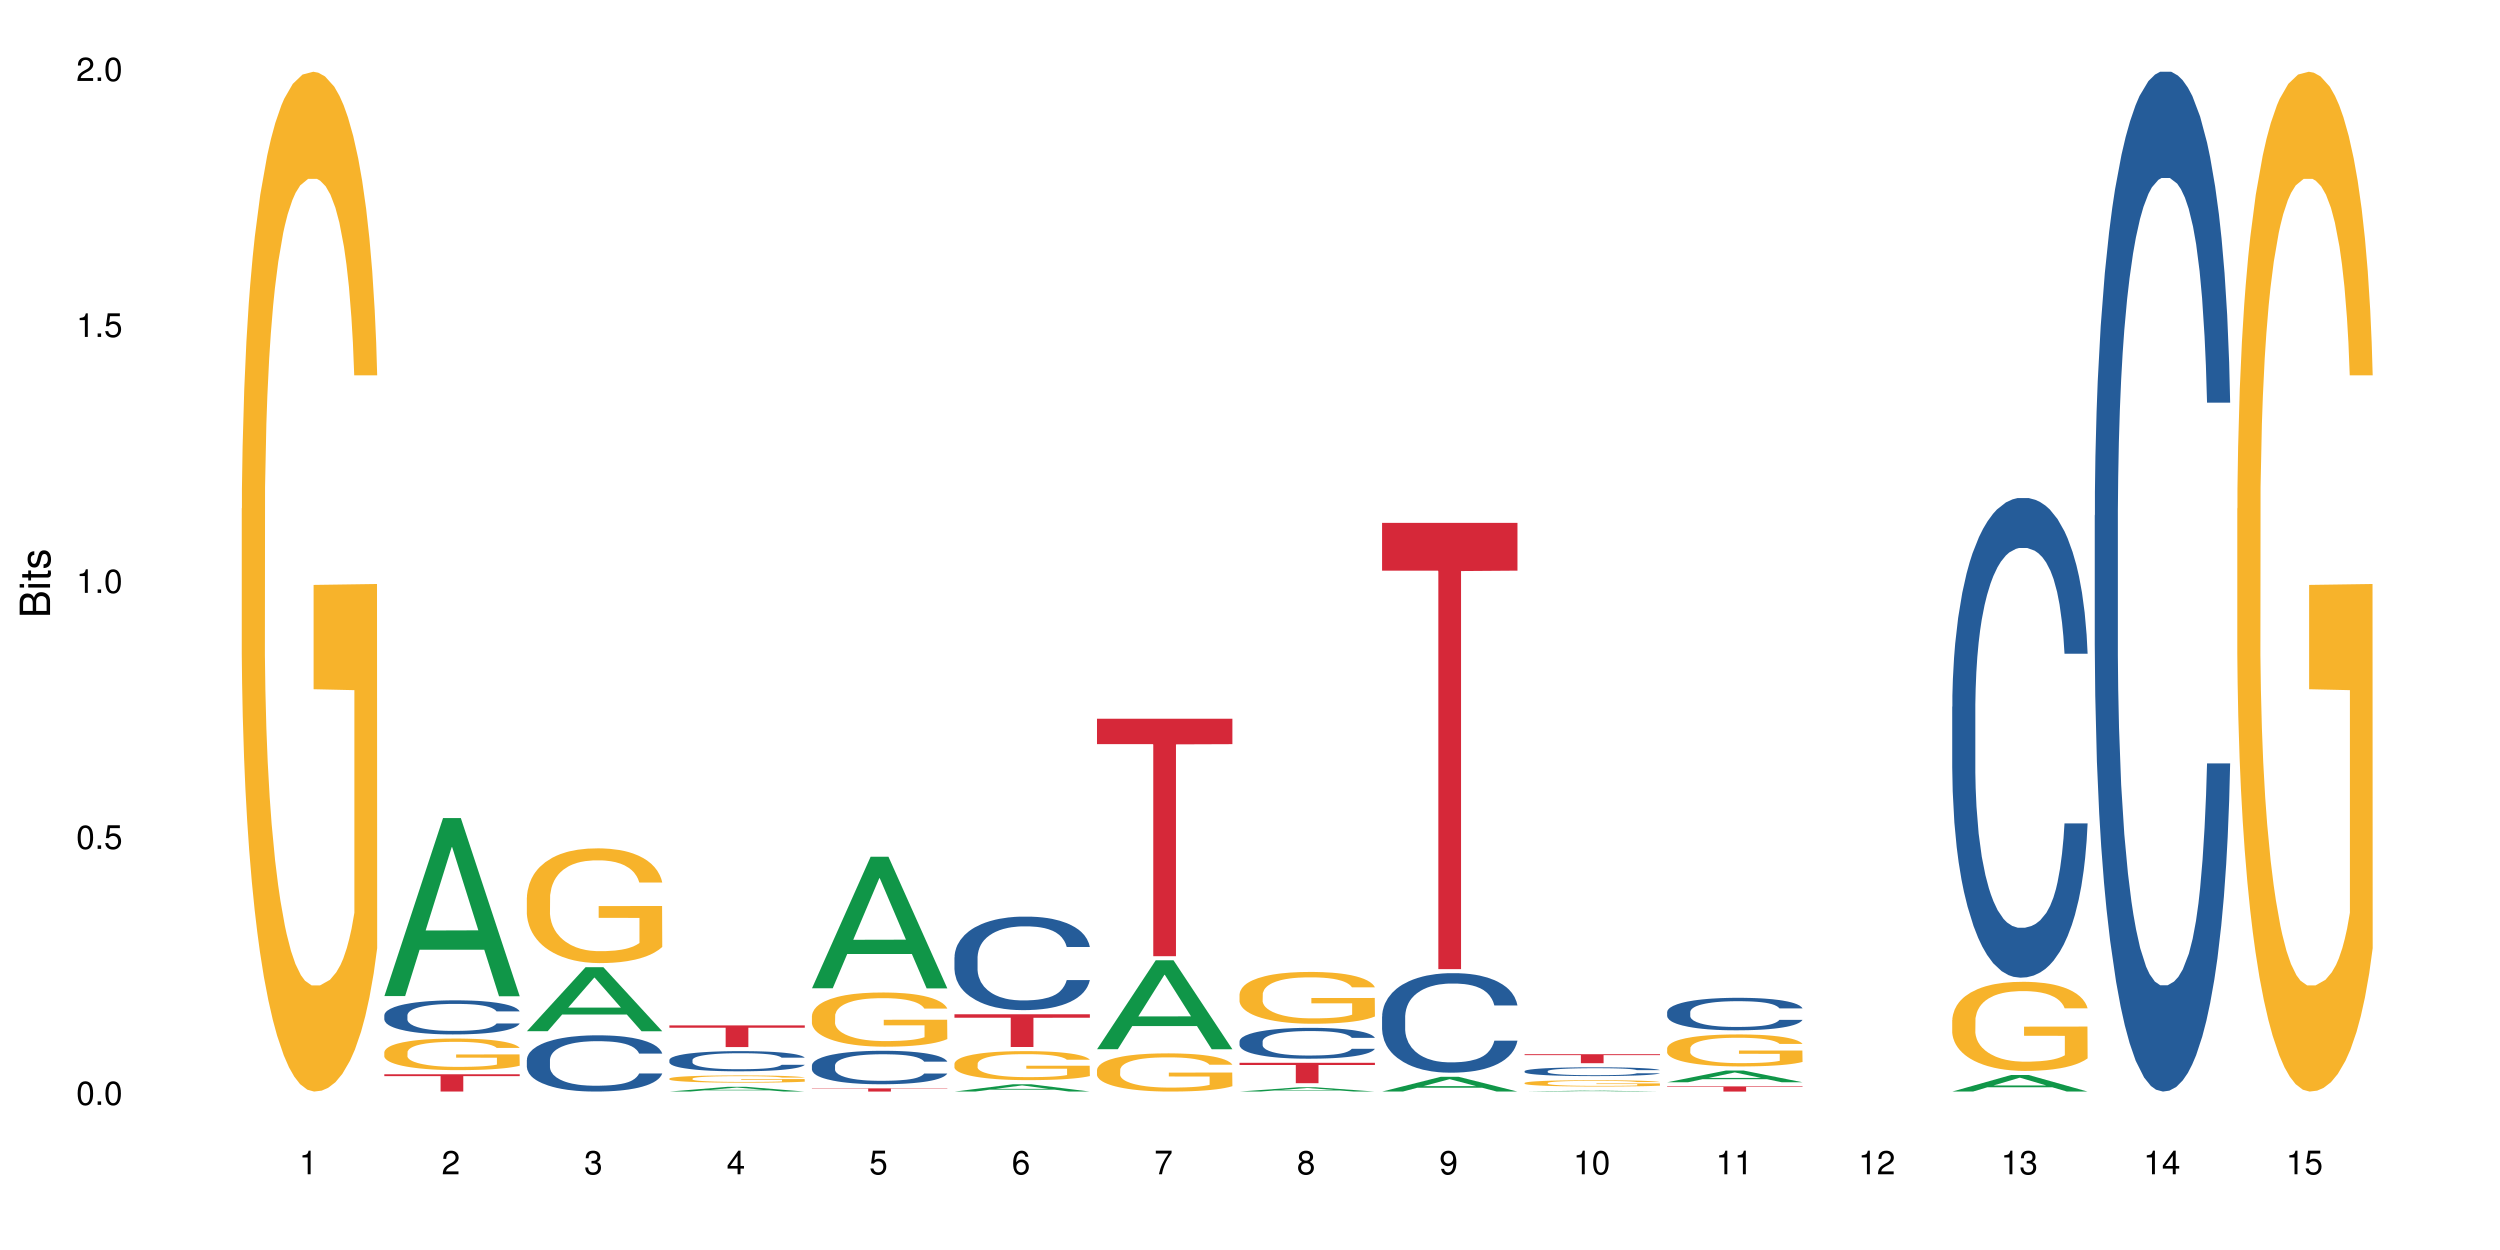 <?xml version="1.0" encoding="UTF-8"?>
<svg xmlns="http://www.w3.org/2000/svg" xmlns:xlink="http://www.w3.org/1999/xlink" width="720pt" height="360pt" viewBox="0 0 720 360" version="1.1">
<defs>
<g>
<symbol overflow="visible" id="glyph0-0">
<path style="stroke:none;" d=""/>
</symbol>
<symbol overflow="visible" id="glyph0-1">
<path style="stroke:none;" d="M 2.641 -6.797 C 2 -6.797 1.422 -6.531 1.078 -6.047 C 0.641 -5.453 0.406 -4.547 0.406 -3.297 C 0.406 -1 1.188 0.219 2.641 0.219 C 4.078 0.219 4.859 -1 4.859 -3.234 C 4.859 -4.562 4.656 -5.438 4.203 -6.047 C 3.844 -6.531 3.281 -6.797 2.641 -6.797 Z M 2.641 -6.047 C 3.547 -6.047 4 -5.125 4 -3.312 C 4 -1.375 3.562 -0.484 2.625 -0.484 C 1.734 -0.484 1.281 -1.422 1.281 -3.281 C 1.281 -5.141 1.734 -6.047 2.641 -6.047 Z M 2.641 -6.047 "/>
</symbol>
<symbol overflow="visible" id="glyph0-2">
<path style="stroke:none;" d="M 1.828 -1 L 0.828 -1 L 0.828 0 L 1.828 0 Z M 1.828 -1 "/>
</symbol>
<symbol overflow="visible" id="glyph0-3">
<path style="stroke:none;" d="M 4.562 -6.797 L 1.062 -6.797 L 0.547 -3.094 L 1.328 -3.094 C 1.719 -3.562 2.047 -3.734 2.578 -3.734 C 3.484 -3.734 4.062 -3.109 4.062 -2.094 C 4.062 -1.125 3.484 -0.531 2.578 -0.531 C 1.828 -0.531 1.375 -0.906 1.188 -1.672 L 0.328 -1.672 C 0.453 -1.109 0.547 -0.844 0.75 -0.594 C 1.125 -0.078 1.828 0.219 2.594 0.219 C 3.969 0.219 4.922 -0.781 4.922 -2.219 C 4.922 -3.562 4.031 -4.484 2.719 -4.484 C 2.25 -4.484 1.859 -4.359 1.469 -4.062 L 1.734 -5.969 L 4.562 -5.969 Z M 4.562 -6.797 "/>
</symbol>
<symbol overflow="visible" id="glyph0-4">
<path style="stroke:none;" d="M 2.484 -4.844 L 2.484 0 L 3.328 0 L 3.328 -6.797 L 2.766 -6.797 C 2.469 -5.75 2.281 -5.609 0.984 -5.453 L 0.984 -4.844 Z M 2.484 -4.844 "/>
</symbol>
<symbol overflow="visible" id="glyph0-5">
<path style="stroke:none;" d="M 4.859 -0.828 L 1.281 -0.828 C 1.359 -1.391 1.672 -1.75 2.5 -2.234 L 3.469 -2.75 C 4.406 -3.266 4.906 -3.969 4.906 -4.812 C 4.906 -5.375 4.672 -5.906 4.266 -6.266 C 3.859 -6.625 3.375 -6.797 2.719 -6.797 C 1.859 -6.797 1.219 -6.5 0.844 -5.922 C 0.609 -5.562 0.5 -5.125 0.484 -4.438 L 1.328 -4.438 C 1.359 -4.906 1.406 -5.188 1.531 -5.406 C 1.75 -5.812 2.188 -6.062 2.703 -6.062 C 3.469 -6.062 4.031 -5.516 4.031 -4.781 C 4.031 -4.25 3.719 -3.797 3.125 -3.438 L 2.234 -2.938 C 0.812 -2.141 0.406 -1.5 0.328 0 L 4.859 0 Z M 4.859 -0.828 "/>
</symbol>
<symbol overflow="visible" id="glyph0-6">
<path style="stroke:none;" d="M 2.125 -3.125 L 2.578 -3.125 C 3.516 -3.125 3.984 -2.703 3.984 -1.891 C 3.984 -1.031 3.469 -0.531 2.578 -0.531 C 1.656 -0.531 1.203 -0.984 1.156 -1.969 L 0.312 -1.969 C 0.344 -1.422 0.438 -1.078 0.609 -0.766 C 0.953 -0.109 1.625 0.219 2.547 0.219 C 3.953 0.219 4.859 -0.609 4.859 -1.906 C 4.859 -2.766 4.516 -3.25 3.703 -3.516 C 4.344 -3.766 4.656 -4.25 4.656 -4.938 C 4.656 -6.109 3.875 -6.797 2.578 -6.797 C 1.203 -6.797 0.484 -6.047 0.453 -4.609 L 1.297 -4.609 C 1.312 -5.016 1.344 -5.25 1.453 -5.453 C 1.641 -5.828 2.062 -6.062 2.594 -6.062 C 3.344 -6.062 3.797 -5.625 3.797 -4.906 C 3.797 -4.422 3.609 -4.141 3.25 -3.984 C 3.016 -3.891 2.719 -3.844 2.125 -3.844 Z M 2.125 -3.125 "/>
</symbol>
<symbol overflow="visible" id="glyph0-7">
<path style="stroke:none;" d="M 3.141 -1.625 L 3.141 0 L 3.984 0 L 3.984 -1.625 L 4.984 -1.625 L 4.984 -2.391 L 3.984 -2.391 L 3.984 -6.797 L 3.359 -6.797 L 0.266 -2.516 L 0.266 -1.625 Z M 3.141 -2.391 L 1 -2.391 L 3.141 -5.359 Z M 3.141 -2.391 "/>
</symbol>
<symbol overflow="visible" id="glyph0-8">
<path style="stroke:none;" d="M 4.781 -5.031 C 4.609 -6.141 3.891 -6.797 2.844 -6.797 C 2.094 -6.797 1.422 -6.438 1.031 -5.828 C 0.609 -5.172 0.406 -4.344 0.406 -3.094 C 0.406 -1.953 0.578 -1.234 0.984 -0.625 C 1.359 -0.078 1.953 0.219 2.703 0.219 C 3.984 0.219 4.922 -0.734 4.922 -2.078 C 4.922 -3.344 4.062 -4.234 2.844 -4.234 C 2.172 -4.234 1.641 -3.969 1.281 -3.469 C 1.281 -5.125 1.828 -6.047 2.797 -6.047 C 3.391 -6.047 3.797 -5.672 3.938 -5.031 Z M 2.734 -3.484 C 3.547 -3.484 4.062 -2.922 4.062 -2 C 4.062 -1.156 3.484 -0.531 2.703 -0.531 C 1.922 -0.531 1.328 -1.188 1.328 -2.047 C 1.328 -2.891 1.906 -3.484 2.734 -3.484 Z M 2.734 -3.484 "/>
</symbol>
<symbol overflow="visible" id="glyph0-9">
<path style="stroke:none;" d="M 4.984 -6.797 L 0.438 -6.797 L 0.438 -5.969 L 4.109 -5.969 C 2.5 -3.656 1.828 -2.234 1.328 0 L 2.219 0 C 2.594 -2.172 3.453 -4.047 4.984 -6.094 Z M 4.984 -6.797 "/>
</symbol>
<symbol overflow="visible" id="glyph0-10">
<path style="stroke:none;" d="M 3.75 -3.578 C 4.453 -4 4.688 -4.344 4.688 -4.984 C 4.688 -6.047 3.844 -6.797 2.641 -6.797 C 1.438 -6.797 0.594 -6.047 0.594 -4.984 C 0.594 -4.359 0.828 -4.016 1.516 -3.578 C 0.734 -3.203 0.359 -2.641 0.359 -1.891 C 0.359 -0.641 1.297 0.219 2.641 0.219 C 3.984 0.219 4.922 -0.641 4.922 -1.875 C 4.922 -2.641 4.531 -3.203 3.75 -3.578 Z M 2.641 -6.047 C 3.359 -6.047 3.812 -5.625 3.812 -4.969 C 3.812 -4.344 3.344 -3.922 2.641 -3.922 C 1.922 -3.922 1.453 -4.344 1.453 -4.984 C 1.453 -5.625 1.922 -6.047 2.641 -6.047 Z M 2.641 -3.203 C 3.484 -3.203 4.062 -2.672 4.062 -1.875 C 4.062 -1.062 3.484 -0.531 2.625 -0.531 C 1.797 -0.531 1.219 -1.078 1.219 -1.875 C 1.219 -2.672 1.797 -3.203 2.641 -3.203 Z M 2.641 -3.203 "/>
</symbol>
<symbol overflow="visible" id="glyph0-11">
<path style="stroke:none;" d="M 0.516 -1.547 C 0.672 -0.438 1.406 0.219 2.438 0.219 C 3.188 0.219 3.859 -0.141 4.266 -0.75 C 4.688 -1.406 4.891 -2.25 4.891 -3.484 C 4.891 -4.625 4.703 -5.359 4.312 -5.953 C 3.938 -6.5 3.344 -6.797 2.594 -6.797 C 1.297 -6.797 0.359 -5.844 0.359 -4.516 C 0.359 -3.25 1.234 -2.344 2.453 -2.344 C 3.094 -2.344 3.562 -2.578 4.016 -3.109 C 4 -1.453 3.469 -0.531 2.5 -0.531 C 1.906 -0.531 1.484 -0.906 1.359 -1.547 Z M 2.578 -6.062 C 3.375 -6.062 3.969 -5.406 3.969 -4.531 C 3.969 -3.688 3.375 -3.094 2.547 -3.094 C 1.734 -3.094 1.234 -3.672 1.234 -4.578 C 1.234 -5.438 1.797 -6.062 2.578 -6.062 Z M 2.578 -6.062 "/>
</symbol>
<symbol overflow="visible" id="glyph1-0">
<path style="stroke:none;" d=""/>
</symbol>
<symbol overflow="visible" id="glyph1-1">
<path style="stroke:none;" d="M 0 -0.953 L 0 -4.891 C 0 -5.719 -0.234 -6.344 -0.734 -6.797 C -1.188 -7.234 -1.812 -7.469 -2.5 -7.469 C -3.547 -7.469 -4.188 -7 -4.625 -5.875 C -4.984 -6.672 -5.641 -7.094 -6.531 -7.094 C -7.156 -7.094 -7.734 -6.859 -8.141 -6.391 C -8.562 -5.938 -8.75 -5.344 -8.75 -4.5 L -8.75 -0.953 Z M -4.984 -2.062 L -7.766 -2.062 L -7.766 -4.219 C -7.766 -4.844 -7.688 -5.203 -7.453 -5.5 C -7.219 -5.812 -6.859 -5.969 -6.375 -5.969 C -5.906 -5.969 -5.531 -5.812 -5.297 -5.5 C -5.062 -5.203 -4.984 -4.844 -4.984 -4.219 Z M -0.984 -2.062 L -4 -2.062 L -4 -4.781 C -4 -5.328 -3.859 -5.688 -3.578 -5.953 C -3.297 -6.219 -2.922 -6.359 -2.484 -6.359 C -2.062 -6.359 -1.688 -6.219 -1.406 -5.953 C -1.109 -5.688 -0.984 -5.328 -0.984 -4.781 Z M -0.984 -2.062 "/>
</symbol>
<symbol overflow="visible" id="glyph1-2">
<path style="stroke:none;" d="M -6.281 -1.797 L -6.281 -0.797 L 0 -0.797 L 0 -1.797 Z M -8.75 -1.797 L -8.75 -0.797 L -7.484 -0.797 L -7.484 -1.797 Z M -8.75 -1.797 "/>
</symbol>
<symbol overflow="visible" id="glyph1-3">
<path style="stroke:none;" d="M -6.281 -3.047 L -6.281 -2.016 L -8.016 -2.016 L -8.016 -1.016 L -6.281 -1.016 L -6.281 -0.172 L -5.469 -0.172 L -5.469 -1.016 L -0.719 -1.016 C -0.078 -1.016 0.281 -1.453 0.281 -2.234 C 0.281 -2.469 0.25 -2.719 0.188 -3.047 L -0.641 -3.047 C -0.609 -2.922 -0.594 -2.766 -0.594 -2.562 C -0.594 -2.141 -0.719 -2.016 -1.156 -2.016 L -5.469 -2.016 L -5.469 -3.047 Z M -6.281 -3.047 "/>
</symbol>
<symbol overflow="visible" id="glyph1-4">
<path style="stroke:none;" d="M -4.531 -5.25 C -5.766 -5.25 -6.469 -4.422 -6.469 -2.969 C -6.469 -1.516 -5.719 -0.562 -4.547 -0.562 C -3.562 -0.562 -3.094 -1.062 -2.734 -2.562 L -2.516 -3.484 C -2.344 -4.188 -2.094 -4.469 -1.625 -4.469 C -1.047 -4.469 -0.641 -3.875 -0.641 -3 C -0.641 -2.453 -0.797 -2 -1.062 -1.75 C -1.25 -1.594 -1.422 -1.531 -1.875 -1.469 L -1.875 -0.406 C -0.422 -0.453 0.281 -1.266 0.281 -2.922 C 0.281 -4.5 -0.5 -5.516 -1.719 -5.516 C -2.656 -5.516 -3.172 -4.984 -3.469 -3.734 L -3.703 -2.766 C -3.891 -1.953 -4.156 -1.609 -4.594 -1.609 C -5.172 -1.609 -5.547 -2.125 -5.547 -2.938 C -5.547 -3.75 -5.203 -4.172 -4.531 -4.203 Z M -4.531 -5.25 "/>
</symbol>
</g>
</defs>
<g id="surface14991">
<rect x="0" y="0" width="720" height="360" style="fill:rgb(100%,100%,100%);fill-opacity:1;stroke:none;"/>
<path style=" stroke:none;fill-rule:nonzero;fill:rgb(96.863%,70.196%,16.863%);fill-opacity:1;" d="M 69.629 146.461 L 69.676 146.191 L 69.676 140.828 L 69.867 128.758 L 70.344 112.129 L 70.961 98.449 L 71.625 87.719 L 72.055 82.086 L 72.77 74.039 L 73.387 68.141 L 74.957 56.07 L 76.953 44.805 L 78.047 39.977 L 79.285 35.414 L 81.043 30.32 L 81.852 28.441 L 84.324 24.148 L 87.133 21.469 L 90.223 20.664 L 91.648 20.93 L 93.598 22.004 L 96.262 24.953 L 97.785 27.637 L 98.973 30.32 L 100.211 33.805 L 101.73 39.172 L 103.16 45.609 L 104.301 52.047 L 105.441 60.094 L 106.391 68.676 L 107.199 78.062 L 107.914 89.328 L 108.344 98.715 L 108.629 108.105 L 102.016 108.105 L 101.637 98.715 L 101.207 91.477 L 100.496 82.625 L 99.781 76.188 L 99.066 71.09 L 97.738 64.117 L 96.594 59.824 L 95.168 56.07 L 93.789 53.656 L 92.219 52.047 L 91.27 51.508 L 88.746 51.508 L 86.465 53.387 L 85.133 55.531 L 84.184 57.68 L 82.852 61.703 L 82.043 64.922 L 81.566 67.066 L 80.141 75.383 L 79.188 82.891 L 78.664 87.988 L 78 96.035 L 77.523 103.277 L 77 114.004 L 76.715 122.051 L 76.336 140.293 L 76.289 188.574 L 76.43 198.766 L 76.715 209.762 L 77.098 219.418 L 77.668 229.609 L 78.238 237.391 L 79.234 247.852 L 80.094 254.824 L 80.758 259.383 L 82.043 266.625 L 82.566 269.039 L 83.801 273.867 L 85.086 277.625 L 86.656 280.844 L 87.844 282.453 L 89.746 283.793 L 92.172 283.793 L 95.027 282.184 L 96.832 280.039 L 98.07 277.891 L 98.879 276.016 L 99.875 273.062 L 100.59 270.383 L 101.258 267.43 L 102.062 262.871 L 102.062 198.766 L 90.316 198.496 L 90.316 168.457 L 108.578 168.188 L 108.629 273.062 L 107.629 280.305 L 106.391 287.281 L 105.203 292.645 L 103.965 297.203 L 102.207 302.301 L 100.781 305.52 L 98.594 309.273 L 96.594 311.688 L 94.504 313.297 L 92.648 314.102 L 90.461 314.371 L 88.512 313.836 L 86.418 312.227 L 84.754 310.078 L 83.23 307.398 L 81.711 303.91 L 79.809 298.277 L 78.57 293.719 L 77.285 288.086 L 76.004 281.379 L 74.859 274.137 L 74.102 268.504 L 73.34 262.066 L 72.531 254.02 L 71.77 244.898 L 71.199 236.586 L 70.676 227.195 L 70.297 218.344 L 69.914 206.277 L 69.723 196.621 L 69.629 188.305 Z M 69.629 146.461 "/>
<path style=" stroke:none;fill-rule:nonzero;fill:rgb(6.275%,58.824%,28.235%);fill-opacity:1;" d="M 110.68 286.875 L 110.723 286.828 L 127.598 235.598 L 132.719 235.598 L 149.68 286.922 L 143.719 286.922 L 139.469 273.523 L 120.848 273.523 L 116.68 286.875 L 110.68 286.875 L 122.637 267.984 L 137.762 267.934 L 130.223 243.98 L 130.137 243.934 L 130.055 244.078 L 122.598 267.934 L 122.637 267.984 Z M 110.68 286.875 "/>
<path style=" stroke:none;fill-rule:nonzero;fill:rgb(14.51%,36.078%,60%);fill-opacity:1;" d="M 110.68 292.375 L 110.727 292.363 L 110.727 292.148 L 110.871 291.809 L 111.203 291.379 L 111.535 291.082 L 112.391 290.551 L 113.582 290.039 L 114.816 289.645 L 115.723 289.414 L 116.531 289.234 L 118.383 288.902 L 119.574 288.73 L 120.859 288.578 L 122.426 288.426 L 123.57 288.336 L 126.137 288.191 L 128.039 288.129 L 129.512 288.102 L 132.699 288.102 L 134.602 288.141 L 135.98 288.184 L 137.504 288.254 L 138.789 288.336 L 141.023 288.535 L 143.02 288.785 L 143.922 288.93 L 145.352 289.207 L 146.445 289.477 L 147.207 289.707 L 148.062 290.039 L 148.82 290.445 L 149.395 290.902 L 149.68 291.289 L 143.02 291.289 L 142.688 290.93 L 142.305 290.652 L 141.594 290.281 L 140.879 290.023 L 139.883 289.762 L 138.977 289.594 L 137.742 289.422 L 136.648 289.312 L 135.504 289.234 L 134.41 289.18 L 132.32 289.125 L 129.895 289.125 L 128.988 289.145 L 127.137 289.215 L 126.137 289.277 L 124.711 289.402 L 123.711 289.52 L 122.523 289.699 L 121.715 289.852 L 120.715 290.086 L 120 290.293 L 119.191 290.59 L 118.719 290.812 L 118.289 291.062 L 117.91 291.359 L 117.625 291.672 L 117.434 292.004 L 117.34 292.328 L 117.34 293.719 L 117.434 294.043 L 117.672 294.418 L 118.289 294.965 L 119.191 295.441 L 120.238 295.82 L 121.238 296.086 L 121.809 296.215 L 122.57 296.355 L 123.758 296.535 L 125.473 296.715 L 126.469 296.789 L 127.992 296.859 L 129.562 296.895 L 131.652 296.895 L 133.508 296.859 L 134.746 296.816 L 136.027 296.742 L 137.789 296.59 L 138.883 296.445 L 139.832 296.277 L 140.547 296.105 L 141.023 295.961 L 141.734 295.684 L 142.305 295.379 L 142.734 295.066 L 143.02 294.762 L 149.68 294.762 L 149.395 295.117 L 148.965 295.469 L 148.535 295.73 L 147.871 296.043 L 147.109 296.32 L 146.016 296.637 L 145.113 296.84 L 143.922 297.066 L 142.828 297.234 L 141.641 297.391 L 139.883 297.566 L 138.738 297.656 L 137.504 297.738 L 136.027 297.809 L 134.176 297.875 L 132.176 297.91 L 130.32 297.918 L 128.324 297.898 L 126.852 297.863 L 124.898 297.785 L 122.473 297.621 L 120.715 297.453 L 119.336 297.281 L 118.148 297.102 L 116.816 296.859 L 115.102 296.465 L 114.059 296.16 L 113.344 295.91 L 112.535 295.559 L 111.965 295.246 L 111.297 294.742 L 110.824 294.105 L 110.68 293.613 Z M 110.68 292.375 "/>
<path style=" stroke:none;fill-rule:nonzero;fill:rgb(96.863%,70.196%,16.863%);fill-opacity:1;" d="M 110.68 302.996 L 110.727 302.988 L 110.727 302.824 L 110.918 302.449 L 111.395 301.934 L 112.012 301.508 L 112.676 301.176 L 113.105 301.004 L 113.82 300.754 L 114.438 300.57 L 116.008 300.195 L 118.004 299.848 L 119.098 299.695 L 120.336 299.555 L 122.094 299.398 L 122.902 299.34 L 125.375 299.207 L 128.18 299.121 L 131.273 299.098 L 132.699 299.105 L 134.648 299.141 L 137.312 299.23 L 138.836 299.312 L 140.023 299.398 L 141.262 299.504 L 142.781 299.672 L 144.207 299.871 L 145.352 300.07 L 146.492 300.32 L 147.441 300.586 L 148.25 300.879 L 148.965 301.227 L 149.395 301.52 L 149.68 301.809 L 143.066 301.809 L 142.688 301.52 L 142.258 301.293 L 141.547 301.02 L 140.832 300.82 L 140.117 300.66 L 138.789 300.445 L 137.645 300.312 L 136.219 300.195 L 134.84 300.121 L 133.27 300.07 L 132.32 300.055 L 129.797 300.055 L 127.516 300.113 L 126.184 300.18 L 125.234 300.246 L 123.902 300.371 L 123.094 300.469 L 122.617 300.535 L 121.191 300.793 L 120.238 301.027 L 119.715 301.184 L 119.051 301.434 L 118.574 301.66 L 118.051 301.992 L 117.766 302.242 L 117.387 302.809 L 117.34 304.305 L 117.48 304.621 L 117.766 304.961 L 118.148 305.262 L 118.719 305.574 L 119.289 305.816 L 120.285 306.141 L 121.145 306.359 L 121.809 306.5 L 123.094 306.723 L 123.617 306.797 L 124.852 306.949 L 126.137 307.066 L 127.707 307.164 L 128.895 307.215 L 130.797 307.258 L 133.223 307.258 L 136.078 307.207 L 137.883 307.141 L 139.121 307.074 L 139.93 307.016 L 140.926 306.922 L 141.641 306.84 L 142.305 306.75 L 143.113 306.605 L 143.113 304.621 L 131.367 304.613 L 131.367 303.68 L 149.629 303.672 L 149.68 306.922 L 148.68 307.148 L 147.441 307.363 L 146.254 307.531 L 145.016 307.672 L 143.258 307.828 L 141.832 307.93 L 139.645 308.047 L 137.645 308.121 L 135.555 308.172 L 133.699 308.195 L 131.512 308.203 L 129.562 308.188 L 127.469 308.137 L 125.805 308.07 L 124.281 307.988 L 122.762 307.879 L 120.859 307.707 L 119.621 307.562 L 118.336 307.391 L 117.055 307.18 L 115.91 306.957 L 115.152 306.781 L 114.391 306.582 L 113.582 306.332 L 112.82 306.051 L 112.25 305.793 L 111.727 305.5 L 111.348 305.227 L 110.965 304.852 L 110.773 304.555 L 110.68 304.297 Z M 110.68 302.996 "/>
<path style=" stroke:none;fill-rule:nonzero;fill:rgb(83.922%,15.686%,22.353%);fill-opacity:1;" d="M 110.68 309.383 L 149.68 309.383 L 149.68 309.918 L 133.426 309.922 L 133.426 314.371 L 126.887 314.371 L 126.887 309.926 L 126.793 309.918 L 110.68 309.918 Z M 110.68 309.383 "/>
<path style=" stroke:none;fill-rule:nonzero;fill:rgb(6.275%,58.824%,28.235%);fill-opacity:1;" d="M 151.73 296.988 L 151.773 296.969 L 168.648 278.555 L 173.77 278.555 L 190.73 297.004 L 184.77 297.004 L 180.52 292.188 L 161.898 292.188 L 157.73 296.988 L 151.73 296.988 L 163.688 290.195 L 178.812 290.18 L 171.27 281.57 L 171.188 281.551 L 171.105 281.602 L 163.648 290.18 L 163.688 290.195 Z M 151.73 296.988 "/>
<path style=" stroke:none;fill-rule:nonzero;fill:rgb(14.51%,36.078%,60%);fill-opacity:1;" d="M 151.73 305.227 L 151.777 305.211 L 151.777 304.855 L 151.922 304.293 L 152.254 303.586 L 152.586 303.098 L 153.441 302.223 L 154.633 301.379 L 155.867 300.73 L 156.773 300.344 L 157.582 300.047 L 159.434 299.5 L 160.625 299.219 L 161.91 298.969 L 163.477 298.715 L 164.617 298.57 L 167.188 298.332 L 169.09 298.227 L 170.562 298.184 L 173.75 298.184 L 175.652 298.242 L 177.031 298.316 L 178.555 298.434 L 179.84 298.57 L 182.074 298.895 L 184.07 299.309 L 184.973 299.547 L 186.402 300.004 L 187.496 300.449 L 188.254 300.832 L 189.113 301.379 L 189.871 302.047 L 190.445 302.801 L 190.73 303.438 L 184.07 303.438 L 183.738 302.844 L 183.355 302.387 L 182.645 301.777 L 181.93 301.352 L 180.934 300.922 L 180.027 300.641 L 178.793 300.359 L 177.699 300.18 L 176.555 300.047 L 175.461 299.961 L 173.371 299.871 L 170.945 299.871 L 170.039 299.898 L 168.188 300.02 L 167.188 300.121 L 165.762 300.328 L 164.762 300.523 L 163.574 300.816 L 162.766 301.07 L 161.766 301.453 L 161.051 301.793 L 160.242 302.281 L 159.77 302.652 L 159.34 303.066 L 158.961 303.555 L 158.676 304.074 L 158.484 304.621 L 158.391 305.152 L 158.391 307.445 L 158.484 307.98 L 158.723 308.602 L 159.34 309.504 L 160.242 310.285 L 161.289 310.91 L 162.289 311.352 L 162.859 311.559 L 163.621 311.797 L 164.809 312.094 L 166.52 312.387 L 167.52 312.508 L 169.043 312.625 L 170.613 312.684 L 172.703 312.684 L 174.559 312.625 L 175.797 312.551 L 177.078 312.434 L 178.84 312.18 L 179.934 311.945 L 180.883 311.664 L 181.598 311.383 L 182.074 311.145 L 182.785 310.688 L 183.355 310.184 L 183.785 309.664 L 184.07 309.164 L 190.73 309.164 L 190.445 309.754 L 190.016 310.332 L 189.586 310.762 L 188.922 311.277 L 188.16 311.738 L 187.066 312.254 L 186.164 312.594 L 184.973 312.965 L 183.879 313.246 L 182.691 313.496 L 180.934 313.793 L 179.789 313.941 L 178.555 314.074 L 177.078 314.191 L 175.227 314.297 L 173.227 314.355 L 171.371 314.371 L 169.375 314.34 L 167.902 314.281 L 165.949 314.148 L 163.523 313.883 L 161.766 313.602 L 160.387 313.32 L 159.199 313.023 L 157.867 312.625 L 156.152 311.973 L 155.105 311.469 L 154.395 311.055 L 153.586 310.48 L 153.016 309.961 L 152.348 309.133 L 151.875 308.082 L 151.73 307.27 Z M 151.73 305.227 "/>
<path style=" stroke:none;fill-rule:nonzero;fill:rgb(96.863%,70.196%,16.863%);fill-opacity:1;" d="M 151.73 258.48 L 151.777 258.449 L 151.777 257.844 L 151.969 256.484 L 152.445 254.613 L 153.062 253.074 L 153.727 251.867 L 154.156 251.234 L 154.871 250.328 L 155.488 249.664 L 157.059 248.305 L 159.055 247.039 L 160.148 246.496 L 161.387 245.98 L 163.145 245.41 L 163.953 245.195 L 166.426 244.715 L 169.23 244.41 L 172.324 244.32 L 173.75 244.352 L 175.699 244.473 L 178.363 244.805 L 179.887 245.105 L 181.074 245.41 L 182.312 245.801 L 183.832 246.406 L 185.258 247.129 L 186.402 247.852 L 187.543 248.758 L 188.492 249.727 L 189.301 250.781 L 190.016 252.051 L 190.445 253.105 L 190.73 254.16 L 184.117 254.16 L 183.738 253.105 L 183.309 252.289 L 182.598 251.293 L 181.883 250.57 L 181.168 249.996 L 179.84 249.211 L 178.695 248.73 L 177.27 248.305 L 175.891 248.035 L 174.32 247.852 L 173.371 247.793 L 170.848 247.793 L 168.566 248.004 L 167.234 248.246 L 166.285 248.488 L 164.953 248.941 L 164.145 249.301 L 163.668 249.543 L 162.242 250.48 L 161.289 251.324 L 160.766 251.898 L 160.102 252.805 L 159.625 253.617 L 159.102 254.824 L 158.816 255.73 L 158.438 257.785 L 158.391 263.219 L 158.531 264.363 L 158.816 265.602 L 159.199 266.688 L 159.77 267.836 L 160.34 268.711 L 161.336 269.887 L 162.195 270.672 L 162.859 271.188 L 164.145 272 L 164.668 272.273 L 165.902 272.816 L 167.188 273.238 L 168.758 273.602 L 169.945 273.781 L 171.848 273.934 L 174.273 273.934 L 177.129 273.754 L 178.934 273.512 L 180.172 273.27 L 180.98 273.059 L 181.977 272.727 L 182.691 272.426 L 183.355 272.094 L 184.164 271.578 L 184.164 264.363 L 172.418 264.336 L 172.418 260.953 L 190.68 260.922 L 190.73 272.727 L 189.73 273.543 L 188.492 274.324 L 187.305 274.93 L 186.066 275.441 L 184.309 276.016 L 182.883 276.379 L 180.695 276.801 L 178.695 277.074 L 176.605 277.254 L 174.75 277.344 L 172.562 277.375 L 170.613 277.312 L 168.52 277.133 L 166.855 276.891 L 165.332 276.59 L 163.812 276.199 L 161.91 275.562 L 160.672 275.051 L 159.387 274.418 L 158.105 273.66 L 156.961 272.848 L 156.203 272.215 L 155.441 271.488 L 154.633 270.582 L 153.871 269.555 L 153.301 268.621 L 152.777 267.562 L 152.398 266.566 L 152.016 265.211 L 151.824 264.125 L 151.73 263.188 Z M 151.73 258.48 "/>
<path style=" stroke:none;fill-rule:nonzero;fill:rgb(6.275%,58.824%,28.235%);fill-opacity:1;" d="M 192.781 314.371 L 192.824 314.367 L 209.695 312.992 L 214.82 312.992 L 231.781 314.371 L 225.82 314.371 L 221.57 314.012 L 202.949 314.012 L 198.781 314.371 L 192.781 314.371 L 204.738 313.863 L 219.863 313.859 L 212.32 313.219 L 212.238 313.215 L 212.156 313.219 L 204.699 313.859 L 204.738 313.863 Z M 192.781 314.371 "/>
<path style=" stroke:none;fill-rule:nonzero;fill:rgb(14.51%,36.078%,60%);fill-opacity:1;" d="M 192.781 305.258 L 192.828 305.25 L 192.828 305.125 L 192.973 304.922 L 193.305 304.664 L 193.637 304.492 L 194.492 304.176 L 195.684 303.875 L 196.918 303.641 L 197.824 303.5 L 198.633 303.395 L 200.484 303.199 L 201.676 303.098 L 202.957 303.008 L 204.527 302.918 L 205.668 302.863 L 208.238 302.777 L 210.141 302.742 L 211.613 302.727 L 214.801 302.727 L 216.703 302.746 L 218.082 302.773 L 219.605 302.816 L 220.887 302.863 L 223.125 302.98 L 225.121 303.129 L 226.023 303.215 L 227.453 303.379 L 228.547 303.539 L 229.305 303.676 L 230.164 303.875 L 230.922 304.113 L 231.496 304.383 L 231.781 304.613 L 225.121 304.613 L 224.789 304.398 L 224.406 304.234 L 223.695 304.016 L 222.98 303.863 L 221.984 303.711 L 221.078 303.609 L 219.844 303.508 L 218.75 303.445 L 217.605 303.395 L 216.512 303.363 L 214.422 303.332 L 211.996 303.332 L 211.09 303.344 L 209.238 303.387 L 208.238 303.422 L 206.812 303.496 L 205.812 303.566 L 204.625 303.672 L 203.816 303.762 L 202.816 303.902 L 202.102 304.023 L 201.293 304.199 L 200.82 304.332 L 200.391 304.48 L 200.012 304.656 L 199.727 304.84 L 199.535 305.039 L 199.441 305.23 L 199.441 306.055 L 199.535 306.246 L 199.773 306.469 L 200.391 306.793 L 201.293 307.074 L 202.34 307.297 L 203.34 307.457 L 203.91 307.531 L 204.672 307.617 L 205.859 307.723 L 207.57 307.828 L 208.57 307.871 L 210.094 307.914 L 211.664 307.934 L 213.754 307.934 L 215.609 307.914 L 216.848 307.887 L 218.129 307.844 L 219.891 307.754 L 220.984 307.668 L 221.934 307.566 L 222.648 307.469 L 223.125 307.383 L 223.836 307.219 L 224.406 307.035 L 224.836 306.852 L 225.121 306.668 L 231.781 306.668 L 231.496 306.883 L 231.066 307.09 L 230.637 307.242 L 229.973 307.43 L 229.211 307.594 L 228.117 307.781 L 227.215 307.902 L 226.023 308.035 L 224.93 308.137 L 223.742 308.227 L 221.984 308.332 L 220.84 308.387 L 219.605 308.434 L 218.129 308.477 L 216.277 308.516 L 214.277 308.535 L 212.422 308.539 L 210.426 308.531 L 208.953 308.508 L 207 308.461 L 204.574 308.367 L 202.816 308.266 L 201.438 308.164 L 200.25 308.059 L 198.918 307.914 L 197.203 307.68 L 196.156 307.5 L 195.445 307.352 L 194.637 307.145 L 194.066 306.957 L 193.398 306.66 L 192.926 306.281 L 192.781 305.988 Z M 192.781 305.258 "/>
<path style=" stroke:none;fill-rule:nonzero;fill:rgb(96.863%,70.196%,16.863%);fill-opacity:1;" d="M 192.781 310.617 L 192.828 310.613 L 192.828 310.578 L 193.02 310.492 L 193.496 310.371 L 194.113 310.273 L 194.777 310.199 L 195.207 310.156 L 195.922 310.102 L 196.539 310.059 L 198.109 309.973 L 200.105 309.891 L 201.199 309.859 L 202.438 309.824 L 204.195 309.789 L 205.004 309.777 L 207.477 309.746 L 210.281 309.727 L 213.375 309.719 L 214.801 309.723 L 216.75 309.73 L 219.414 309.75 L 220.938 309.77 L 222.125 309.789 L 223.363 309.812 L 224.883 309.852 L 226.309 309.898 L 227.453 309.945 L 228.594 310 L 229.543 310.062 L 230.352 310.129 L 231.066 310.211 L 231.496 310.277 L 231.781 310.344 L 225.168 310.344 L 224.789 310.277 L 224.359 310.227 L 223.648 310.16 L 222.934 310.117 L 222.219 310.078 L 220.887 310.031 L 219.746 310 L 218.32 309.973 L 216.941 309.957 L 215.371 309.945 L 214.422 309.941 L 211.898 309.941 L 209.617 309.953 L 208.285 309.969 L 207.336 309.984 L 206.004 310.012 L 205.195 310.035 L 204.719 310.051 L 203.293 310.109 L 202.34 310.164 L 201.816 310.199 L 201.152 310.258 L 200.676 310.309 L 200.152 310.387 L 199.867 310.441 L 199.488 310.574 L 199.441 310.918 L 199.582 310.988 L 199.867 311.066 L 200.25 311.137 L 200.82 311.211 L 201.391 311.266 L 202.387 311.34 L 203.246 311.391 L 203.91 311.422 L 205.195 311.473 L 205.719 311.492 L 206.953 311.523 L 208.238 311.551 L 209.809 311.574 L 210.996 311.586 L 212.898 311.594 L 215.324 311.594 L 218.18 311.586 L 219.984 311.57 L 221.223 311.555 L 222.031 311.539 L 223.027 311.52 L 223.742 311.5 L 224.406 311.48 L 225.215 311.445 L 225.215 310.988 L 213.469 310.988 L 213.469 310.773 L 231.73 310.773 L 231.781 311.52 L 230.781 311.57 L 229.543 311.621 L 228.355 311.66 L 227.117 311.691 L 225.359 311.727 L 223.934 311.75 L 221.746 311.777 L 219.746 311.793 L 217.656 311.805 L 215.801 311.812 L 213.613 311.812 L 211.664 311.809 L 209.57 311.797 L 207.906 311.781 L 206.383 311.766 L 204.859 311.738 L 202.957 311.699 L 201.723 311.668 L 200.438 311.625 L 199.152 311.578 L 198.012 311.527 L 197.25 311.488 L 196.492 311.441 L 195.684 311.383 L 194.922 311.316 L 194.352 311.258 L 193.828 311.191 L 193.445 311.129 L 193.066 311.043 L 192.875 310.973 L 192.781 310.914 Z M 192.781 310.617 "/>
<path style=" stroke:none;fill-rule:nonzero;fill:rgb(83.922%,15.686%,22.353%);fill-opacity:1;" d="M 192.781 295.32 L 231.781 295.32 L 231.781 295.988 L 215.527 295.992 L 215.527 301.547 L 208.988 301.547 L 208.988 296 L 208.891 295.988 L 192.781 295.988 Z M 192.781 295.32 "/>
<path style=" stroke:none;fill-rule:nonzero;fill:rgb(6.275%,58.824%,28.235%);fill-opacity:1;" d="M 233.832 284.621 L 233.875 284.586 L 250.746 246.73 L 255.871 246.73 L 272.832 284.656 L 266.871 284.656 L 262.621 274.758 L 244 274.758 L 239.832 284.621 L 233.832 284.621 L 245.789 270.66 L 260.914 270.625 L 253.371 252.926 L 253.289 252.891 L 253.207 252.996 L 245.75 270.625 L 245.789 270.66 Z M 233.832 284.621 "/>
<path style=" stroke:none;fill-rule:nonzero;fill:rgb(14.51%,36.078%,60%);fill-opacity:1;" d="M 233.832 306.824 L 233.879 306.816 L 233.879 306.605 L 234.023 306.27 L 234.355 305.848 L 234.688 305.555 L 235.543 305.035 L 236.734 304.535 L 237.969 304.145 L 238.875 303.918 L 239.684 303.742 L 241.535 303.414 L 242.727 303.246 L 244.008 303.098 L 245.578 302.949 L 246.719 302.859 L 249.289 302.719 L 251.191 302.656 L 252.664 302.633 L 255.852 302.633 L 257.754 302.668 L 259.133 302.711 L 260.656 302.781 L 261.938 302.859 L 264.176 303.055 L 266.172 303.301 L 267.074 303.441 L 268.504 303.715 L 269.598 303.98 L 270.355 304.207 L 271.215 304.535 L 271.973 304.93 L 272.543 305.379 L 272.832 305.758 L 266.172 305.758 L 265.84 305.406 L 265.457 305.133 L 264.746 304.773 L 264.031 304.516 L 263.031 304.262 L 262.129 304.094 L 260.895 303.926 L 259.801 303.82 L 258.656 303.742 L 257.562 303.688 L 255.473 303.637 L 253.047 303.637 L 252.141 303.652 L 250.289 303.723 L 249.289 303.785 L 247.863 303.91 L 246.863 304.023 L 245.676 304.199 L 244.867 304.348 L 243.867 304.578 L 243.152 304.781 L 242.344 305.07 L 241.871 305.293 L 241.441 305.539 L 241.062 305.828 L 240.777 306.137 L 240.586 306.465 L 240.492 306.781 L 240.492 308.145 L 240.586 308.465 L 240.824 308.832 L 241.441 309.371 L 242.344 309.836 L 243.391 310.207 L 244.391 310.473 L 244.961 310.594 L 245.723 310.734 L 246.91 310.91 L 248.621 311.09 L 249.621 311.16 L 251.145 311.23 L 252.711 311.266 L 254.805 311.266 L 256.66 311.23 L 257.898 311.184 L 259.18 311.113 L 260.941 310.965 L 262.035 310.824 L 262.984 310.656 L 263.699 310.488 L 264.176 310.348 L 264.887 310.074 L 265.457 309.777 L 265.887 309.469 L 266.172 309.168 L 272.832 309.168 L 272.543 309.52 L 272.117 309.863 L 271.688 310.117 L 271.023 310.426 L 270.262 310.699 L 269.168 311.008 L 268.266 311.211 L 267.074 311.434 L 265.98 311.598 L 264.793 311.75 L 263.031 311.926 L 261.891 312.012 L 260.656 312.094 L 259.18 312.164 L 257.324 312.223 L 255.328 312.262 L 253.473 312.27 L 251.477 312.25 L 250.004 312.215 L 248.051 312.137 L 245.625 311.977 L 243.867 311.809 L 242.488 311.645 L 241.297 311.469 L 239.969 311.23 L 238.254 310.84 L 237.207 310.543 L 236.496 310.297 L 235.688 309.953 L 235.117 309.645 L 234.449 309.148 L 233.977 308.523 L 233.832 308.039 Z M 233.832 306.824 "/>
<path style=" stroke:none;fill-rule:nonzero;fill:rgb(96.863%,70.196%,16.863%);fill-opacity:1;" d="M 233.832 292.523 L 233.879 292.512 L 233.879 292.227 L 234.07 291.582 L 234.547 290.699 L 235.164 289.973 L 235.828 289.402 L 236.258 289.102 L 236.973 288.676 L 237.59 288.359 L 239.16 287.719 L 241.156 287.121 L 242.25 286.863 L 243.488 286.621 L 245.246 286.352 L 246.055 286.25 L 248.527 286.023 L 251.332 285.879 L 254.426 285.836 L 255.852 285.852 L 257.801 285.906 L 260.465 286.066 L 261.988 286.207 L 263.176 286.352 L 264.414 286.535 L 265.934 286.82 L 267.359 287.164 L 268.504 287.504 L 269.645 287.934 L 270.594 288.391 L 271.402 288.887 L 272.117 289.488 L 272.543 289.988 L 272.832 290.484 L 266.219 290.484 L 265.84 289.988 L 265.41 289.602 L 264.699 289.129 L 263.984 288.789 L 263.27 288.52 L 261.938 288.148 L 260.797 287.918 L 259.371 287.719 L 257.992 287.59 L 256.422 287.504 L 255.473 287.477 L 252.949 287.477 L 250.668 287.578 L 249.336 287.691 L 248.387 287.805 L 247.055 288.02 L 246.246 288.191 L 245.77 288.305 L 244.344 288.746 L 243.391 289.145 L 242.867 289.414 L 242.203 289.844 L 241.727 290.23 L 241.203 290.801 L 240.918 291.227 L 240.539 292.195 L 240.492 294.762 L 240.633 295.305 L 240.918 295.891 L 241.297 296.402 L 241.871 296.945 L 242.441 297.359 L 243.438 297.914 L 244.297 298.285 L 244.961 298.527 L 246.246 298.914 L 246.77 299.043 L 248.004 299.297 L 249.289 299.5 L 250.859 299.668 L 252.047 299.754 L 253.949 299.824 L 256.375 299.824 L 259.227 299.742 L 261.035 299.625 L 262.273 299.512 L 263.082 299.414 L 264.078 299.254 L 264.793 299.113 L 265.457 298.957 L 266.266 298.715 L 266.266 295.305 L 254.52 295.293 L 254.52 293.695 L 272.781 293.68 L 272.832 299.254 L 271.832 299.641 L 270.594 300.012 L 269.406 300.297 L 268.168 300.539 L 266.41 300.809 L 264.984 300.98 L 262.797 301.18 L 260.797 301.309 L 258.707 301.395 L 256.852 301.438 L 254.664 301.453 L 252.711 301.422 L 250.621 301.336 L 248.957 301.223 L 247.434 301.082 L 245.91 300.895 L 244.008 300.598 L 242.773 300.355 L 241.488 300.055 L 240.203 299.699 L 239.062 299.312 L 238.301 299.012 L 237.543 298.672 L 236.734 298.242 L 235.973 297.758 L 235.402 297.316 L 234.879 296.816 L 234.496 296.348 L 234.117 295.703 L 233.926 295.191 L 233.832 294.75 Z M 233.832 292.523 "/>
<path style=" stroke:none;fill-rule:nonzero;fill:rgb(83.922%,15.686%,22.353%);fill-opacity:1;" d="M 233.832 313.449 L 272.832 313.449 L 272.832 313.547 L 256.578 313.547 L 256.578 314.371 L 250.039 314.371 L 250.039 313.547 L 233.832 313.547 Z M 233.832 313.449 "/>
<path style=" stroke:none;fill-rule:nonzero;fill:rgb(6.275%,58.824%,28.235%);fill-opacity:1;" d="M 274.883 314.367 L 274.926 314.367 L 291.797 312.262 L 296.922 312.262 L 313.883 314.371 L 307.922 314.371 L 303.672 313.82 L 285.051 313.82 L 280.883 314.367 L 274.883 314.367 L 286.84 313.594 L 301.965 313.59 L 294.422 312.605 L 294.34 312.605 L 294.258 312.609 L 286.801 313.59 L 286.84 313.594 Z M 274.883 314.367 "/>
<path style=" stroke:none;fill-rule:nonzero;fill:rgb(14.51%,36.078%,60%);fill-opacity:1;" d="M 274.883 275.711 L 274.93 275.684 L 274.93 275.094 L 275.074 274.16 L 275.406 272.977 L 275.738 272.164 L 276.594 270.715 L 277.785 269.309 L 279.02 268.227 L 279.926 267.586 L 280.734 267.094 L 282.586 266.184 L 283.777 265.715 L 285.059 265.297 L 286.629 264.879 L 287.77 264.633 L 290.34 264.238 L 292.242 264.066 L 293.715 263.992 L 296.902 263.992 L 298.805 264.094 L 300.184 264.215 L 301.707 264.41 L 302.988 264.633 L 305.227 265.176 L 307.223 265.863 L 308.125 266.258 L 309.555 267.02 L 310.648 267.758 L 311.406 268.398 L 312.266 269.309 L 313.023 270.418 L 313.594 271.672 L 313.883 272.73 L 307.223 272.73 L 306.891 271.746 L 306.508 270.984 L 305.797 269.977 L 305.082 269.262 L 304.082 268.547 L 303.18 268.078 L 301.945 267.613 L 300.852 267.316 L 299.707 267.094 L 298.613 266.945 L 296.523 266.801 L 294.098 266.801 L 293.191 266.848 L 291.34 267.047 L 290.34 267.219 L 288.914 267.562 L 287.914 267.883 L 286.727 268.375 L 285.918 268.793 L 284.918 269.434 L 284.203 270 L 283.395 270.812 L 282.922 271.426 L 282.492 272.117 L 282.113 272.93 L 281.828 273.789 L 281.637 274.699 L 281.539 275.586 L 281.539 279.402 L 281.637 280.289 L 281.875 281.32 L 282.492 282.824 L 283.395 284.129 L 284.441 285.16 L 285.441 285.898 L 286.012 286.246 L 286.773 286.637 L 287.961 287.129 L 289.672 287.621 L 290.672 287.82 L 292.195 288.016 L 293.762 288.113 L 295.855 288.113 L 297.711 288.016 L 298.949 287.895 L 300.23 287.695 L 301.992 287.277 L 303.086 286.883 L 304.035 286.418 L 304.75 285.949 L 305.227 285.555 L 305.938 284.793 L 306.508 283.957 L 306.938 283.094 L 307.223 282.258 L 313.883 282.258 L 313.594 283.242 L 313.168 284.203 L 312.738 284.914 L 312.074 285.777 L 311.312 286.539 L 310.219 287.402 L 309.316 287.969 L 308.125 288.582 L 307.031 289.051 L 305.844 289.469 L 304.082 289.961 L 302.941 290.207 L 301.707 290.43 L 300.23 290.625 L 298.375 290.797 L 296.379 290.898 L 294.523 290.922 L 292.527 290.871 L 291.051 290.773 L 289.102 290.551 L 286.676 290.109 L 284.918 289.641 L 283.539 289.172 L 282.348 288.68 L 281.02 288.016 L 279.305 286.934 L 278.258 286.098 L 277.547 285.406 L 276.738 284.449 L 276.168 283.586 L 275.5 282.207 L 275.027 280.461 L 274.883 279.105 Z M 274.883 275.711 "/>
<path style=" stroke:none;fill-rule:nonzero;fill:rgb(96.863%,70.196%,16.863%);fill-opacity:1;" d="M 274.883 306.305 L 274.93 306.297 L 274.93 306.141 L 275.121 305.797 L 275.598 305.324 L 276.215 304.938 L 276.879 304.629 L 277.309 304.469 L 278.023 304.242 L 278.641 304.074 L 280.211 303.73 L 282.207 303.41 L 283.301 303.27 L 284.539 303.141 L 286.297 302.996 L 287.105 302.941 L 289.578 302.82 L 292.383 302.746 L 295.477 302.723 L 296.902 302.73 L 298.852 302.758 L 301.516 302.844 L 303.039 302.922 L 304.227 302.996 L 305.465 303.094 L 306.984 303.25 L 308.41 303.43 L 309.555 303.613 L 310.695 303.844 L 311.645 304.09 L 312.453 304.355 L 313.168 304.676 L 313.594 304.945 L 313.883 305.211 L 307.27 305.211 L 306.891 304.945 L 306.461 304.738 L 305.75 304.484 L 305.035 304.301 L 304.32 304.156 L 302.988 303.957 L 301.848 303.836 L 300.422 303.73 L 299.043 303.66 L 297.473 303.613 L 296.523 303.602 L 294 303.602 L 291.719 303.652 L 290.387 303.715 L 289.438 303.773 L 288.105 303.891 L 287.297 303.98 L 286.82 304.043 L 285.395 304.277 L 284.441 304.492 L 283.918 304.637 L 283.254 304.867 L 282.777 305.074 L 282.254 305.379 L 281.969 305.609 L 281.59 306.129 L 281.539 307.5 L 281.684 307.793 L 281.969 308.105 L 282.348 308.379 L 282.922 308.668 L 283.492 308.891 L 284.488 309.188 L 285.344 309.387 L 286.012 309.516 L 287.297 309.723 L 287.82 309.793 L 289.055 309.93 L 290.34 310.035 L 291.91 310.129 L 293.098 310.176 L 295 310.211 L 297.426 310.211 L 300.277 310.168 L 302.086 310.105 L 303.324 310.043 L 304.133 309.992 L 305.129 309.906 L 305.844 309.832 L 306.508 309.746 L 307.316 309.617 L 307.316 307.793 L 295.57 307.785 L 295.57 306.93 L 313.832 306.922 L 313.883 309.906 L 312.883 310.113 L 311.645 310.312 L 310.457 310.465 L 309.219 310.594 L 307.461 310.738 L 306.035 310.832 L 303.848 310.938 L 301.848 311.008 L 299.758 311.051 L 297.902 311.074 L 295.715 311.082 L 293.762 311.066 L 291.672 311.023 L 290.008 310.961 L 288.484 310.883 L 286.961 310.785 L 285.059 310.625 L 283.824 310.496 L 282.539 310.336 L 281.254 310.145 L 280.113 309.938 L 279.352 309.777 L 278.594 309.594 L 277.785 309.363 L 277.023 309.105 L 276.453 308.867 L 275.93 308.602 L 275.547 308.348 L 275.168 308.004 L 274.977 307.73 L 274.883 307.492 Z M 274.883 306.305 "/>
<path style=" stroke:none;fill-rule:nonzero;fill:rgb(83.922%,15.686%,22.353%);fill-opacity:1;" d="M 274.883 292.102 L 313.883 292.102 L 313.883 293.109 L 297.629 293.121 L 297.629 301.543 L 291.09 301.543 L 291.09 293.129 L 290.992 293.109 L 274.883 293.109 Z M 274.883 292.102 "/>
<path style=" stroke:none;fill-rule:nonzero;fill:rgb(6.275%,58.824%,28.235%);fill-opacity:1;" d="M 315.934 302.164 L 315.977 302.141 L 332.848 276.566 L 337.973 276.566 L 354.93 302.188 L 348.973 302.188 L 344.723 295.5 L 326.102 295.5 L 321.934 302.164 L 315.934 302.164 L 327.891 292.734 L 343.016 292.707 L 335.473 280.75 L 335.391 280.727 L 335.309 280.801 L 327.848 292.707 L 327.891 292.734 Z M 315.934 302.164 "/>
<path style=" stroke:none;fill-rule:nonzero;fill:rgb(96.863%,70.196%,16.863%);fill-opacity:1;" d="M 315.934 308.082 L 315.98 308.07 L 315.98 307.867 L 316.172 307.418 L 316.648 306.793 L 317.266 306.281 L 317.93 305.879 L 318.359 305.668 L 319.074 305.367 L 319.691 305.145 L 321.262 304.695 L 323.258 304.273 L 324.352 304.09 L 325.586 303.922 L 327.348 303.73 L 328.156 303.66 L 330.629 303.496 L 333.434 303.398 L 336.527 303.367 L 337.953 303.379 L 339.902 303.418 L 342.566 303.527 L 344.09 303.629 L 345.277 303.73 L 346.516 303.859 L 348.035 304.062 L 349.461 304.301 L 350.605 304.543 L 351.746 304.844 L 352.695 305.164 L 353.504 305.52 L 354.219 305.941 L 354.645 306.293 L 354.93 306.645 L 348.32 306.645 L 347.941 306.293 L 347.512 306.02 L 346.801 305.688 L 346.086 305.449 L 345.371 305.258 L 344.039 304.996 L 342.898 304.836 L 341.473 304.695 L 340.094 304.602 L 338.523 304.543 L 337.574 304.523 L 335.051 304.523 L 332.77 304.594 L 331.438 304.672 L 330.488 304.754 L 329.156 304.906 L 328.348 305.023 L 327.871 305.105 L 326.445 305.418 L 325.492 305.699 L 324.969 305.891 L 324.305 306.191 L 323.828 306.461 L 323.305 306.863 L 323.02 307.164 L 322.641 307.848 L 322.59 309.656 L 322.734 310.039 L 323.02 310.453 L 323.398 310.812 L 323.973 311.195 L 324.543 311.488 L 325.539 311.879 L 326.395 312.141 L 327.062 312.312 L 328.348 312.582 L 328.871 312.672 L 330.105 312.852 L 331.391 312.992 L 332.961 313.113 L 334.148 313.176 L 336.051 313.227 L 338.477 313.227 L 341.328 313.164 L 343.137 313.086 L 344.375 313.004 L 345.184 312.934 L 346.18 312.824 L 346.895 312.723 L 347.559 312.613 L 348.367 312.441 L 348.367 310.039 L 336.621 310.031 L 336.621 308.902 L 354.883 308.895 L 354.93 312.824 L 353.934 313.094 L 352.695 313.355 L 351.508 313.559 L 350.27 313.727 L 348.512 313.918 L 347.086 314.039 L 344.898 314.18 L 342.898 314.27 L 340.809 314.332 L 338.953 314.359 L 336.766 314.371 L 334.812 314.352 L 332.723 314.289 L 331.059 314.211 L 329.535 314.109 L 328.012 313.98 L 326.109 313.77 L 324.875 313.598 L 323.59 313.387 L 322.305 313.133 L 321.164 312.863 L 320.402 312.652 L 319.645 312.41 L 318.836 312.109 L 318.074 311.77 L 317.504 311.457 L 316.98 311.105 L 316.598 310.773 L 316.219 310.32 L 316.027 309.961 L 315.934 309.648 Z M 315.934 308.082 "/>
<path style=" stroke:none;fill-rule:nonzero;fill:rgb(83.922%,15.686%,22.353%);fill-opacity:1;" d="M 315.934 206.996 L 354.93 206.996 L 354.93 214.316 L 338.68 214.379 L 338.68 275.387 L 332.141 275.387 L 332.141 214.445 L 332.043 214.316 L 315.934 214.316 Z M 315.934 206.996 "/>
<path style=" stroke:none;fill-rule:nonzero;fill:rgb(6.275%,58.824%,28.235%);fill-opacity:1;" d="M 356.984 314.371 L 357.027 314.367 L 373.898 313.141 L 379.023 313.141 L 395.98 314.371 L 390.023 314.371 L 385.773 314.051 L 367.148 314.051 L 362.984 314.371 L 356.984 314.371 L 368.941 313.918 L 384.066 313.914 L 376.523 313.34 L 376.441 313.34 L 376.359 313.344 L 368.898 313.914 L 368.941 313.918 Z M 356.984 314.371 "/>
<path style=" stroke:none;fill-rule:nonzero;fill:rgb(14.51%,36.078%,60%);fill-opacity:1;" d="M 356.984 299.891 L 357.031 299.883 L 357.031 299.688 L 357.176 299.379 L 357.508 298.988 L 357.84 298.723 L 358.695 298.242 L 359.887 297.777 L 361.121 297.422 L 362.023 297.211 L 362.832 297.047 L 364.688 296.746 L 365.879 296.594 L 367.16 296.453 L 368.73 296.316 L 369.871 296.234 L 372.441 296.105 L 374.344 296.047 L 375.816 296.023 L 379.004 296.023 L 380.906 296.055 L 382.285 296.098 L 383.809 296.16 L 385.09 296.234 L 387.328 296.414 L 389.324 296.641 L 390.227 296.77 L 391.656 297.023 L 392.75 297.266 L 393.508 297.477 L 394.367 297.777 L 395.125 298.145 L 395.695 298.559 L 395.98 298.906 L 389.324 298.906 L 388.992 298.582 L 388.609 298.332 L 387.898 298 L 387.184 297.762 L 386.184 297.527 L 385.281 297.371 L 384.047 297.219 L 382.953 297.121 L 381.809 297.047 L 380.715 297 L 378.625 296.949 L 376.199 296.949 L 375.293 296.965 L 373.438 297.031 L 372.441 297.09 L 371.016 297.203 L 370.016 297.309 L 368.828 297.469 L 368.02 297.609 L 367.02 297.82 L 366.305 298.008 L 365.496 298.273 L 365.023 298.477 L 364.594 298.703 L 364.215 298.973 L 363.926 299.258 L 363.738 299.559 L 363.641 299.852 L 363.641 301.109 L 363.738 301.402 L 363.977 301.742 L 364.594 302.238 L 365.496 302.668 L 366.543 303.012 L 367.543 303.254 L 368.113 303.367 L 368.875 303.5 L 370.062 303.66 L 371.773 303.824 L 372.773 303.887 L 374.297 303.953 L 375.863 303.984 L 377.957 303.984 L 379.812 303.953 L 381.047 303.914 L 382.332 303.848 L 384.094 303.711 L 385.188 303.578 L 386.137 303.426 L 386.852 303.27 L 387.328 303.141 L 388.039 302.891 L 388.609 302.613 L 389.039 302.328 L 389.324 302.051 L 395.98 302.051 L 395.695 302.379 L 395.27 302.695 L 394.84 302.93 L 394.176 303.215 L 393.414 303.465 L 392.32 303.75 L 391.418 303.938 L 390.227 304.141 L 389.133 304.293 L 387.945 304.434 L 386.184 304.594 L 385.043 304.676 L 383.809 304.75 L 382.332 304.816 L 380.477 304.871 L 378.48 304.902 L 376.625 304.91 L 374.629 304.895 L 373.152 304.863 L 371.203 304.789 L 368.777 304.645 L 367.02 304.488 L 365.641 304.336 L 364.449 304.172 L 363.121 303.953 L 361.406 303.598 L 360.359 303.32 L 359.648 303.094 L 358.84 302.773 L 358.27 302.492 L 357.602 302.035 L 357.125 301.461 L 356.984 301.012 Z M 356.984 299.891 "/>
<path style=" stroke:none;fill-rule:nonzero;fill:rgb(96.863%,70.196%,16.863%);fill-opacity:1;" d="M 356.984 286.309 L 357.031 286.297 L 357.031 286.023 L 357.223 285.41 L 357.699 284.566 L 358.316 283.871 L 358.98 283.324 L 359.41 283.039 L 360.121 282.629 L 360.742 282.328 L 362.312 281.715 L 364.309 281.145 L 365.402 280.898 L 366.637 280.664 L 368.398 280.406 L 369.207 280.312 L 371.68 280.094 L 374.484 279.957 L 377.578 279.914 L 379.004 279.93 L 380.953 279.984 L 383.617 280.133 L 385.141 280.27 L 386.328 280.406 L 387.562 280.582 L 389.086 280.855 L 390.512 281.184 L 391.656 281.512 L 392.797 281.918 L 393.746 282.355 L 394.555 282.832 L 395.27 283.406 L 395.695 283.883 L 395.98 284.359 L 389.371 284.359 L 388.992 283.883 L 388.562 283.516 L 387.852 283.066 L 387.137 282.738 L 386.422 282.48 L 385.09 282.125 L 383.949 281.906 L 382.523 281.715 L 381.145 281.594 L 379.574 281.512 L 378.625 281.484 L 376.102 281.484 L 373.82 281.578 L 372.488 281.688 L 371.535 281.797 L 370.207 282 L 369.398 282.164 L 368.922 282.273 L 367.496 282.695 L 366.543 283.078 L 366.02 283.336 L 365.355 283.746 L 364.879 284.113 L 364.355 284.66 L 364.07 285.07 L 363.691 285.996 L 363.641 288.449 L 363.785 288.969 L 364.07 289.527 L 364.449 290.02 L 365.023 290.535 L 365.594 290.93 L 366.59 291.465 L 367.445 291.816 L 368.113 292.051 L 369.398 292.418 L 369.922 292.539 L 371.156 292.785 L 372.441 292.977 L 374.012 293.141 L 375.199 293.223 L 377.102 293.289 L 379.527 293.289 L 382.379 293.207 L 384.188 293.098 L 385.426 292.988 L 386.234 292.895 L 387.23 292.746 L 387.945 292.609 L 388.609 292.457 L 389.418 292.227 L 389.418 288.969 L 377.672 288.953 L 377.672 287.426 L 395.934 287.414 L 395.98 292.746 L 394.984 293.113 L 393.746 293.469 L 392.559 293.738 L 391.32 293.973 L 389.562 294.23 L 388.137 294.395 L 385.949 294.586 L 383.949 294.707 L 381.855 294.789 L 380.004 294.832 L 377.816 294.844 L 375.863 294.816 L 373.773 294.734 L 372.109 294.625 L 370.586 294.488 L 369.062 294.312 L 367.16 294.027 L 365.926 293.793 L 364.641 293.508 L 363.355 293.168 L 362.215 292.801 L 361.453 292.512 L 360.695 292.188 L 359.887 291.777 L 359.125 291.312 L 358.555 290.891 L 358.031 290.414 L 357.648 289.965 L 357.27 289.352 L 357.078 288.859 L 356.984 288.438 Z M 356.984 286.309 "/>
<path style=" stroke:none;fill-rule:nonzero;fill:rgb(83.922%,15.686%,22.353%);fill-opacity:1;" d="M 356.984 306.09 L 395.98 306.09 L 395.98 306.719 L 379.73 306.727 L 379.73 311.961 L 373.191 311.961 L 373.191 306.73 L 373.094 306.719 L 356.984 306.719 Z M 356.984 306.09 "/>
<path style=" stroke:none;fill-rule:nonzero;fill:rgb(6.275%,58.824%,28.235%);fill-opacity:1;" d="M 398.035 314.367 L 398.078 314.363 L 414.949 310.117 L 420.074 310.117 L 437.031 314.371 L 431.074 314.371 L 426.824 313.262 L 408.199 313.262 L 404.035 314.367 L 398.035 314.367 L 409.992 312.801 L 425.117 312.797 L 417.574 310.812 L 417.492 310.809 L 417.41 310.82 L 409.949 312.797 L 409.992 312.801 Z M 398.035 314.367 "/>
<path style=" stroke:none;fill-rule:nonzero;fill:rgb(14.51%,36.078%,60%);fill-opacity:1;" d="M 398.035 292.75 L 398.082 292.727 L 398.082 292.098 L 398.227 291.102 L 398.559 289.844 L 398.891 288.98 L 399.746 287.434 L 400.938 285.941 L 402.172 284.789 L 403.074 284.109 L 403.883 283.586 L 405.738 282.617 L 406.93 282.117 L 408.211 281.672 L 409.781 281.227 L 410.922 280.965 L 413.492 280.547 L 415.395 280.363 L 416.867 280.285 L 420.055 280.285 L 421.957 280.391 L 423.336 280.52 L 424.859 280.73 L 426.141 280.965 L 428.379 281.543 L 430.375 282.273 L 431.277 282.695 L 432.707 283.508 L 433.801 284.293 L 434.559 284.973 L 435.414 285.941 L 436.176 287.121 L 436.746 288.457 L 437.031 289.582 L 430.375 289.582 L 430.043 288.535 L 429.66 287.723 L 428.949 286.648 L 428.234 285.891 L 427.234 285.129 L 426.332 284.633 L 425.098 284.133 L 424 283.82 L 422.859 283.586 L 421.766 283.426 L 419.676 283.27 L 417.25 283.27 L 416.344 283.324 L 414.488 283.531 L 413.492 283.715 L 412.066 284.082 L 411.066 284.422 L 409.875 284.945 L 409.07 285.391 L 408.07 286.074 L 407.355 286.676 L 406.547 287.539 L 406.07 288.195 L 405.645 288.926 L 405.266 289.793 L 404.977 290.707 L 404.789 291.676 L 404.691 292.621 L 404.691 296.68 L 404.789 297.621 L 405.027 298.723 L 405.645 300.32 L 406.547 301.707 L 407.594 302.809 L 408.594 303.594 L 409.164 303.961 L 409.926 304.379 L 411.113 304.902 L 412.824 305.426 L 413.824 305.637 L 415.348 305.848 L 416.914 305.949 L 419.008 305.949 L 420.863 305.848 L 422.098 305.715 L 423.383 305.504 L 425.145 305.059 L 426.238 304.641 L 427.188 304.145 L 427.902 303.645 L 428.379 303.227 L 429.09 302.414 L 429.66 301.523 L 430.09 300.609 L 430.375 299.719 L 437.031 299.719 L 436.746 300.766 L 436.32 301.785 L 435.891 302.547 L 435.227 303.461 L 434.465 304.273 L 433.371 305.191 L 432.469 305.793 L 431.277 306.449 L 430.184 306.945 L 428.996 307.391 L 427.234 307.914 L 426.094 308.176 L 424.859 308.414 L 423.383 308.621 L 421.527 308.805 L 419.531 308.91 L 417.676 308.938 L 415.68 308.883 L 414.203 308.781 L 412.254 308.543 L 409.828 308.074 L 408.07 307.574 L 406.691 307.078 L 405.5 306.555 L 404.168 305.848 L 402.457 304.695 L 401.41 303.805 L 400.699 303.07 L 399.891 302.047 L 399.32 301.133 L 398.652 299.664 L 398.176 297.805 L 398.035 296.367 Z M 398.035 292.75 "/>
<path style=" stroke:none;fill-rule:nonzero;fill:rgb(83.922%,15.686%,22.353%);fill-opacity:1;" d="M 398.035 150.59 L 437.031 150.59 L 437.031 164.344 L 420.781 164.465 L 420.781 279.105 L 414.242 279.105 L 414.242 164.586 L 414.145 164.344 L 398.035 164.344 Z M 398.035 150.59 "/>
<path style=" stroke:none;fill-rule:nonzero;fill:rgb(6.275%,58.824%,28.235%);fill-opacity:1;" d="M 439.086 314.371 L 439.129 314.371 L 456 314.102 L 461.125 314.102 L 478.082 314.371 L 472.125 314.371 L 467.875 314.301 L 449.25 314.301 L 445.086 314.371 L 439.086 314.371 L 451.043 314.273 L 466.168 314.273 L 458.625 314.148 L 458.461 314.148 L 451 314.273 L 451.043 314.273 Z M 439.086 314.371 "/>
<path style=" stroke:none;fill-rule:nonzero;fill:rgb(14.51%,36.078%,60%);fill-opacity:1;" d="M 439.086 308.484 L 439.133 308.484 L 439.133 308.426 L 439.277 308.34 L 439.609 308.227 L 439.941 308.152 L 440.797 308.016 L 441.988 307.883 L 443.223 307.781 L 444.125 307.719 L 444.934 307.672 L 446.789 307.586 L 447.98 307.543 L 449.262 307.504 L 450.832 307.465 L 451.973 307.441 L 454.543 307.402 L 456.445 307.387 L 457.918 307.383 L 461.105 307.383 L 463.008 307.391 L 464.387 307.402 L 465.91 307.422 L 467.191 307.441 L 469.43 307.492 L 471.426 307.559 L 472.328 307.594 L 473.754 307.668 L 474.852 307.734 L 475.609 307.797 L 476.465 307.883 L 477.227 307.984 L 477.797 308.105 L 478.082 308.203 L 471.426 308.203 L 471.094 308.113 L 470.711 308.039 L 470 307.945 L 469.285 307.879 L 468.285 307.809 L 467.383 307.766 L 466.145 307.723 L 465.051 307.695 L 463.91 307.672 L 462.816 307.66 L 460.727 307.645 L 458.301 307.645 L 457.395 307.648 L 455.539 307.668 L 454.543 307.684 L 453.117 307.719 L 452.117 307.746 L 450.926 307.793 L 450.117 307.832 L 449.121 307.895 L 448.406 307.945 L 447.598 308.023 L 447.121 308.082 L 446.695 308.145 L 446.312 308.223 L 446.027 308.305 L 445.84 308.391 L 445.742 308.473 L 445.742 308.832 L 445.84 308.918 L 446.078 309.016 L 446.695 309.156 L 447.598 309.277 L 448.645 309.375 L 449.645 309.445 L 450.215 309.477 L 450.977 309.516 L 452.164 309.562 L 453.875 309.609 L 454.875 309.625 L 456.398 309.645 L 457.965 309.652 L 460.059 309.652 L 461.914 309.645 L 463.148 309.633 L 464.434 309.613 L 466.195 309.574 L 467.289 309.539 L 468.238 309.496 L 468.953 309.449 L 469.43 309.414 L 470.141 309.34 L 470.711 309.262 L 471.141 309.18 L 471.426 309.102 L 478.082 309.102 L 477.797 309.195 L 477.371 309.285 L 476.941 309.352 L 476.277 309.434 L 475.516 309.504 L 474.422 309.586 L 473.52 309.641 L 472.328 309.699 L 471.234 309.742 L 470.047 309.781 L 468.285 309.828 L 467.145 309.852 L 465.91 309.871 L 464.434 309.891 L 462.578 309.906 L 460.582 309.918 L 458.727 309.918 L 456.73 309.914 L 455.254 309.906 L 453.305 309.883 L 450.879 309.844 L 449.121 309.797 L 447.742 309.754 L 446.551 309.707 L 445.219 309.645 L 443.508 309.543 L 442.461 309.465 L 441.75 309.398 L 440.941 309.309 L 440.371 309.227 L 439.703 309.098 L 439.227 308.934 L 439.086 308.805 Z M 439.086 308.484 "/>
<path style=" stroke:none;fill-rule:nonzero;fill:rgb(96.863%,70.196%,16.863%);fill-opacity:1;" d="M 439.086 311.879 L 439.133 311.879 L 439.133 311.844 L 439.324 311.77 L 439.801 311.668 L 440.418 311.582 L 441.082 311.516 L 441.512 311.48 L 442.223 311.43 L 442.844 311.395 L 444.41 311.316 L 446.41 311.25 L 447.504 311.219 L 448.738 311.191 L 450.5 311.16 L 451.309 311.148 L 453.781 311.121 L 456.586 311.102 L 459.68 311.098 L 461.105 311.102 L 463.055 311.105 L 465.719 311.125 L 467.242 311.141 L 468.43 311.16 L 469.664 311.18 L 471.188 311.215 L 472.613 311.254 L 473.754 311.293 L 474.898 311.344 L 475.848 311.398 L 476.656 311.453 L 477.371 311.523 L 477.797 311.582 L 478.082 311.641 L 471.473 311.641 L 471.094 311.582 L 470.664 311.539 L 469.949 311.484 L 469.238 311.441 L 468.523 311.41 L 467.191 311.367 L 466.051 311.34 L 464.625 311.316 L 463.246 311.305 L 461.676 311.293 L 460.727 311.289 L 458.203 311.289 L 455.922 311.301 L 454.59 311.316 L 453.637 311.328 L 452.309 311.352 L 451.5 311.375 L 451.023 311.387 L 449.598 311.438 L 448.645 311.484 L 448.121 311.516 L 447.457 311.566 L 446.98 311.613 L 446.457 311.68 L 446.172 311.727 L 445.793 311.84 L 445.742 312.141 L 445.887 312.207 L 446.172 312.273 L 446.551 312.332 L 447.121 312.398 L 447.695 312.445 L 448.691 312.512 L 449.547 312.555 L 450.215 312.582 L 451.5 312.629 L 452.02 312.641 L 453.258 312.672 L 454.543 312.695 L 456.113 312.715 L 457.301 312.727 L 459.203 312.734 L 461.629 312.734 L 464.48 312.723 L 466.289 312.711 L 467.527 312.695 L 468.336 312.684 L 469.332 312.668 L 470.047 312.648 L 470.711 312.633 L 471.52 312.605 L 471.52 312.207 L 459.773 312.203 L 459.773 312.016 L 478.035 312.016 L 478.082 312.668 L 477.086 312.711 L 475.848 312.754 L 474.66 312.789 L 473.422 312.816 L 471.664 312.848 L 470.238 312.867 L 468.047 312.891 L 466.051 312.906 L 463.957 312.918 L 462.105 312.922 L 457.965 312.922 L 455.875 312.91 L 454.211 312.898 L 451.164 312.859 L 449.262 312.824 L 448.027 312.797 L 446.742 312.762 L 445.457 312.719 L 444.316 312.672 L 443.555 312.641 L 442.797 312.598 L 441.988 312.547 L 441.227 312.492 L 440.656 312.441 L 440.133 312.383 L 439.75 312.328 L 439.371 312.25 L 439.18 312.191 L 439.086 312.141 Z M 439.086 311.879 "/>
<path style=" stroke:none;fill-rule:nonzero;fill:rgb(83.922%,15.686%,22.353%);fill-opacity:1;" d="M 439.086 303.602 L 478.082 303.602 L 478.082 303.879 L 461.832 303.883 L 461.832 306.203 L 455.293 306.203 L 455.293 303.883 L 455.195 303.879 L 439.086 303.879 Z M 439.086 303.602 "/>
<path style=" stroke:none;fill-rule:nonzero;fill:rgb(6.275%,58.824%,28.235%);fill-opacity:1;" d="M 480.137 311.695 L 480.18 311.691 L 497.051 308.32 L 502.176 308.32 L 519.133 311.699 L 513.176 311.699 L 508.926 310.816 L 490.301 310.816 L 486.137 311.695 L 480.137 311.695 L 492.094 310.449 L 507.219 310.449 L 499.676 308.871 L 499.594 308.867 L 499.512 308.879 L 492.051 310.449 L 492.094 310.449 Z M 480.137 311.695 "/>
<path style=" stroke:none;fill-rule:nonzero;fill:rgb(14.51%,36.078%,60%);fill-opacity:1;" d="M 480.137 291.445 L 480.184 291.438 L 480.184 291.23 L 480.328 290.906 L 480.66 290.496 L 480.992 290.215 L 481.848 289.711 L 483.039 289.223 L 484.273 288.848 L 485.176 288.625 L 485.984 288.453 L 487.84 288.137 L 489.031 287.973 L 490.312 287.828 L 491.883 287.684 L 493.023 287.598 L 495.594 287.461 L 497.496 287.402 L 498.969 287.375 L 502.156 287.375 L 504.059 287.41 L 505.438 287.453 L 506.961 287.52 L 508.242 287.598 L 510.48 287.785 L 512.477 288.023 L 513.379 288.16 L 514.805 288.426 L 515.898 288.684 L 516.66 288.906 L 517.516 289.223 L 518.277 289.605 L 518.848 290.043 L 519.133 290.41 L 512.477 290.41 L 512.145 290.07 L 511.762 289.805 L 511.051 289.453 L 510.336 289.207 L 509.336 288.957 L 508.434 288.793 L 507.195 288.633 L 506.102 288.531 L 504.961 288.453 L 503.867 288.402 L 501.773 288.352 L 499.352 288.352 L 498.445 288.367 L 496.59 288.438 L 495.594 288.496 L 494.164 288.613 L 493.168 288.727 L 491.977 288.898 L 491.168 289.043 L 490.172 289.266 L 489.457 289.461 L 488.648 289.742 L 488.172 289.957 L 487.746 290.199 L 487.363 290.48 L 487.078 290.777 L 486.891 291.094 L 486.793 291.402 L 486.793 292.73 L 486.891 293.035 L 487.129 293.395 L 487.746 293.918 L 488.648 294.371 L 489.695 294.73 L 490.695 294.988 L 491.266 295.105 L 492.027 295.242 L 493.215 295.414 L 494.926 295.586 L 495.926 295.652 L 497.449 295.723 L 499.016 295.758 L 501.109 295.758 L 502.965 295.723 L 504.199 295.68 L 505.484 295.609 L 507.246 295.465 L 508.34 295.328 L 509.289 295.168 L 510.004 295.004 L 510.48 294.867 L 511.191 294.602 L 511.762 294.312 L 512.191 294.012 L 512.477 293.723 L 519.133 293.723 L 518.848 294.062 L 518.422 294.398 L 517.992 294.645 L 517.328 294.945 L 516.566 295.211 L 515.473 295.508 L 514.57 295.707 L 513.379 295.918 L 512.285 296.082 L 511.098 296.227 L 509.336 296.398 L 508.195 296.484 L 506.961 296.559 L 505.484 296.629 L 503.629 296.688 L 501.633 296.723 L 499.777 296.73 L 497.781 296.715 L 496.305 296.68 L 494.355 296.602 L 491.93 296.449 L 490.172 296.285 L 488.793 296.125 L 487.602 295.953 L 486.27 295.723 L 484.559 295.348 L 483.512 295.055 L 482.801 294.816 L 481.992 294.48 L 481.422 294.184 L 480.754 293.703 L 480.277 293.098 L 480.137 292.625 Z M 480.137 291.445 "/>
<path style=" stroke:none;fill-rule:nonzero;fill:rgb(96.863%,70.196%,16.863%);fill-opacity:1;" d="M 480.137 301.863 L 480.184 301.855 L 480.184 301.688 L 480.375 301.309 L 480.848 300.785 L 481.469 300.355 L 482.133 300.02 L 482.562 299.84 L 483.273 299.59 L 483.895 299.402 L 485.461 299.023 L 487.461 298.668 L 488.555 298.52 L 489.789 298.375 L 491.551 298.215 L 492.359 298.156 L 494.832 298.02 L 497.637 297.938 L 500.73 297.91 L 502.156 297.918 L 504.105 297.953 L 506.77 298.047 L 508.289 298.129 L 509.48 298.215 L 510.715 298.324 L 512.238 298.492 L 513.664 298.695 L 514.805 298.898 L 515.949 299.148 L 516.898 299.418 L 517.707 299.715 L 518.422 300.07 L 518.848 300.363 L 519.133 300.66 L 512.523 300.66 L 512.145 300.363 L 511.715 300.137 L 511 299.859 L 510.289 299.656 L 509.574 299.496 L 508.242 299.277 L 507.102 299.141 L 505.676 299.023 L 504.297 298.949 L 502.727 298.898 L 501.773 298.879 L 499.254 298.879 L 496.973 298.938 L 495.641 299.008 L 494.688 299.074 L 493.359 299.199 L 492.551 299.301 L 492.074 299.367 L 490.648 299.629 L 489.695 299.867 L 489.172 300.027 L 488.508 300.277 L 488.031 300.508 L 487.508 300.844 L 487.223 301.098 L 486.844 301.668 L 486.793 303.188 L 486.938 303.508 L 487.223 303.852 L 487.602 304.156 L 488.172 304.477 L 488.746 304.719 L 489.742 305.051 L 490.598 305.27 L 491.266 305.41 L 492.551 305.641 L 493.07 305.715 L 494.309 305.867 L 495.594 305.984 L 497.164 306.086 L 498.352 306.137 L 500.254 306.18 L 502.68 306.18 L 505.531 306.129 L 507.34 306.059 L 508.578 305.992 L 509.387 305.934 L 510.383 305.84 L 511.098 305.758 L 511.762 305.664 L 512.57 305.52 L 512.57 303.508 L 500.824 303.5 L 500.824 302.555 L 519.086 302.547 L 519.133 305.84 L 518.137 306.07 L 516.898 306.289 L 515.711 306.457 L 514.473 306.602 L 512.715 306.762 L 511.289 306.859 L 509.098 306.98 L 507.102 307.055 L 505.008 307.105 L 503.156 307.129 L 500.969 307.141 L 499.016 307.121 L 496.926 307.07 L 495.262 307.004 L 493.738 306.922 L 492.215 306.809 L 490.312 306.633 L 489.078 306.492 L 487.793 306.312 L 486.508 306.102 L 485.367 305.875 L 484.605 305.699 L 483.848 305.496 L 483.039 305.242 L 482.277 304.957 L 481.707 304.695 L 481.184 304.398 L 480.801 304.121 L 480.422 303.742 L 480.23 303.441 L 480.137 303.18 Z M 480.137 301.863 "/>
<path style=" stroke:none;fill-rule:nonzero;fill:rgb(83.922%,15.686%,22.353%);fill-opacity:1;" d="M 480.137 312.879 L 519.133 312.879 L 519.133 313.039 L 502.883 313.039 L 502.883 314.371 L 496.344 314.371 L 496.344 313.039 L 480.137 313.039 Z M 480.137 312.879 "/>
<path style=" stroke:none;fill-rule:nonzero;fill:rgb(6.275%,58.824%,28.235%);fill-opacity:1;" d="M 562.238 314.367 L 562.277 314.363 L 579.152 309.605 L 584.277 309.605 L 601.234 314.371 L 595.277 314.371 L 591.027 313.125 L 572.402 313.125 L 568.238 314.367 L 562.238 314.367 L 574.195 312.613 L 589.32 312.609 L 581.777 310.383 L 581.695 310.379 L 581.613 310.391 L 574.152 312.609 L 574.195 312.613 Z M 562.238 314.367 "/>
<path style=" stroke:none;fill-rule:nonzero;fill:rgb(14.51%,36.078%,60%);fill-opacity:1;" d="M 562.238 203.543 L 562.285 203.418 L 562.285 200.387 L 562.43 195.586 L 562.762 189.527 L 563.094 185.359 L 563.949 177.91 L 565.137 170.711 L 566.375 165.156 L 567.277 161.875 L 568.086 159.348 L 569.941 154.676 L 571.133 152.277 L 572.414 150.129 L 573.984 147.984 L 575.125 146.723 L 577.695 144.699 L 579.598 143.816 L 581.07 143.438 L 584.258 143.438 L 586.16 143.941 L 587.539 144.574 L 589.062 145.586 L 590.344 146.723 L 592.578 149.5 L 594.578 153.035 L 595.48 155.055 L 596.906 158.969 L 598 162.758 L 598.762 166.039 L 599.617 170.711 L 600.379 176.395 L 600.949 182.836 L 601.234 188.266 L 594.578 188.266 L 594.246 183.215 L 593.863 179.297 L 593.152 174.121 L 592.438 170.461 L 591.438 166.797 L 590.535 164.398 L 589.297 162 L 588.203 160.484 L 587.062 159.348 L 585.969 158.59 L 583.875 157.832 L 581.453 157.832 L 580.547 158.086 L 578.691 159.094 L 577.695 159.98 L 576.266 161.746 L 575.27 163.387 L 574.078 165.914 L 573.27 168.062 L 572.273 171.344 L 571.559 174.246 L 570.75 178.414 L 570.273 181.57 L 569.848 185.105 L 569.465 189.273 L 569.18 193.695 L 568.992 198.367 L 568.895 202.91 L 568.895 222.484 L 568.992 227.031 L 569.23 232.332 L 569.848 240.035 L 570.75 246.727 L 571.797 252.031 L 572.797 255.82 L 573.367 257.586 L 574.129 259.605 L 575.316 262.133 L 577.027 264.66 L 578.027 265.668 L 579.551 266.68 L 581.117 267.184 L 583.211 267.184 L 585.066 266.68 L 586.301 266.047 L 587.586 265.035 L 589.348 262.891 L 590.441 260.871 L 591.391 258.473 L 592.105 256.07 L 592.578 254.051 L 593.293 250.137 L 593.863 245.844 L 594.293 241.426 L 594.578 237.133 L 601.234 237.133 L 600.949 242.184 L 600.523 247.105 L 600.094 250.77 L 599.43 255.188 L 598.668 259.102 L 597.574 263.523 L 596.672 266.426 L 595.48 269.582 L 594.387 271.98 L 593.199 274.129 L 591.438 276.652 L 590.297 277.918 L 589.062 279.055 L 587.586 280.062 L 585.73 280.945 L 583.734 281.453 L 581.879 281.578 L 579.883 281.324 L 578.406 280.82 L 576.457 279.684 L 574.031 277.41 L 572.273 275.012 L 570.895 272.613 L 569.703 270.086 L 568.371 266.68 L 566.66 261.121 L 565.613 256.828 L 564.902 253.293 L 564.094 248.371 L 563.523 243.949 L 562.855 236.879 L 562.379 227.914 L 562.238 220.969 Z M 562.238 203.543 "/>
<path style=" stroke:none;fill-rule:nonzero;fill:rgb(96.863%,70.196%,16.863%);fill-opacity:1;" d="M 562.238 293.75 L 562.285 293.727 L 562.285 293.258 L 562.477 292.203 L 562.949 290.75 L 563.57 289.555 L 564.234 288.617 L 564.664 288.125 L 565.375 287.422 L 565.996 286.906 L 567.562 285.852 L 569.562 284.867 L 570.656 284.445 L 571.891 284.047 L 573.652 283.602 L 574.461 283.438 L 576.934 283.062 L 579.738 282.828 L 582.832 282.758 L 584.258 282.781 L 586.207 282.875 L 588.871 283.133 L 590.391 283.367 L 591.582 283.602 L 592.816 283.906 L 594.34 284.375 L 595.766 284.938 L 596.906 285.5 L 598.051 286.203 L 599 286.953 L 599.809 287.773 L 600.523 288.758 L 600.949 289.578 L 601.234 290.398 L 594.625 290.398 L 594.246 289.578 L 593.816 288.945 L 593.102 288.172 L 592.391 287.609 L 591.676 287.164 L 590.344 286.555 L 589.203 286.18 L 587.777 285.852 L 586.398 285.641 L 584.828 285.5 L 583.875 285.453 L 581.355 285.453 L 579.074 285.617 L 577.742 285.805 L 576.789 285.992 L 575.457 286.344 L 574.648 286.625 L 574.176 286.812 L 572.746 287.539 L 571.797 288.195 L 571.273 288.641 L 570.609 289.344 L 570.133 289.977 L 569.609 290.914 L 569.324 291.617 L 568.941 293.211 L 568.895 297.434 L 569.039 298.324 L 569.324 299.285 L 569.703 300.129 L 570.273 301.02 L 570.844 301.699 L 571.844 302.613 L 572.699 303.223 L 573.367 303.621 L 574.648 304.254 L 575.172 304.465 L 576.41 304.887 L 577.695 305.215 L 579.262 305.496 L 580.453 305.637 L 582.355 305.754 L 584.781 305.754 L 587.633 305.613 L 589.441 305.426 L 590.676 305.238 L 591.484 305.074 L 592.484 304.816 L 593.199 304.582 L 593.863 304.324 L 594.672 303.926 L 594.672 298.324 L 582.926 298.301 L 582.926 295.672 L 601.188 295.648 L 601.234 304.816 L 600.238 305.449 L 599 306.059 L 597.812 306.527 L 596.574 306.926 L 594.816 307.371 L 593.387 307.652 L 591.199 307.98 L 589.203 308.191 L 587.109 308.332 L 585.258 308.402 L 583.066 308.426 L 581.117 308.379 L 579.027 308.238 L 577.359 308.051 L 575.84 307.816 L 574.316 307.512 L 572.414 307.02 L 571.18 306.621 L 569.895 306.129 L 568.609 305.543 L 567.469 304.91 L 566.707 304.418 L 565.945 303.855 L 565.137 303.152 L 564.379 302.355 L 563.809 301.629 L 563.285 300.809 L 562.902 300.035 L 562.523 298.98 L 562.332 298.137 L 562.238 297.41 Z M 562.238 293.75 "/>
<path style=" stroke:none;fill-rule:nonzero;fill:rgb(14.51%,36.078%,60%);fill-opacity:1;" d="M 603.289 148.457 L 603.336 148.188 L 603.336 141.742 L 603.477 131.543 L 603.812 118.656 L 604.145 109.797 L 605 93.957 L 606.188 78.652 L 607.426 66.84 L 608.328 59.859 L 609.137 54.492 L 610.992 44.559 L 612.184 39.457 L 613.465 34.891 L 615.035 30.328 L 616.176 27.645 L 618.746 23.348 L 620.648 21.469 L 622.121 20.664 L 625.309 20.664 L 627.211 21.738 L 628.59 23.078 L 630.109 25.227 L 631.395 27.645 L 633.629 33.551 L 635.629 41.066 L 636.531 45.363 L 637.957 53.684 L 639.051 61.738 L 639.812 68.719 L 640.668 78.652 L 641.43 90.734 L 642 104.426 L 642.285 115.969 L 635.629 115.969 L 635.297 105.23 L 634.914 96.91 L 634.203 85.902 L 633.488 78.117 L 632.488 70.332 L 631.586 65.23 L 630.348 60.129 L 629.254 56.906 L 628.113 54.492 L 627.02 52.879 L 624.926 51.27 L 622.5 51.27 L 621.598 51.805 L 619.742 53.953 L 618.746 55.832 L 617.316 59.59 L 616.32 63.082 L 615.129 68.449 L 614.32 73.016 L 613.324 79.996 L 612.609 86.172 L 611.801 95.031 L 611.324 101.742 L 610.898 109.258 L 610.516 118.117 L 610.23 127.516 L 610.043 137.449 L 609.945 147.113 L 609.945 188.727 L 610.043 198.391 L 610.281 209.668 L 610.898 226.043 L 611.801 240.273 L 612.848 251.547 L 613.848 259.602 L 614.418 263.359 L 615.18 267.656 L 616.367 273.027 L 618.078 278.395 L 619.078 280.543 L 620.598 282.691 L 622.168 283.766 L 624.262 283.766 L 626.117 282.691 L 627.352 281.348 L 628.637 279.199 L 630.398 274.637 L 631.492 270.34 L 632.441 265.242 L 633.156 260.141 L 633.629 255.844 L 634.344 247.52 L 634.914 238.395 L 635.344 228.996 L 635.629 219.867 L 642.285 219.867 L 642 230.609 L 641.574 241.078 L 641.145 248.863 L 640.48 258.262 L 639.719 266.582 L 638.625 275.98 L 637.723 282.152 L 636.531 288.867 L 635.438 293.969 L 634.25 298.531 L 632.488 303.898 L 631.348 306.586 L 630.109 309 L 628.637 311.148 L 626.781 313.027 L 624.785 314.102 L 622.93 314.371 L 620.934 313.832 L 619.457 312.762 L 617.508 310.344 L 615.082 305.512 L 613.324 300.41 L 611.945 295.309 L 610.754 289.941 L 609.422 282.691 L 607.711 270.879 L 606.664 261.75 L 605.953 254.234 L 605.145 243.762 L 604.574 234.367 L 603.906 219.332 L 603.43 200.27 L 603.289 185.504 Z M 603.289 148.457 "/>
<path style=" stroke:none;fill-rule:nonzero;fill:rgb(96.863%,70.196%,16.863%);fill-opacity:1;" d="M 644.34 146.461 L 644.387 146.191 L 644.387 140.828 L 644.578 128.758 L 645.051 112.129 L 645.672 98.449 L 646.336 87.719 L 646.766 82.086 L 647.477 74.039 L 648.098 68.141 L 649.664 56.07 L 651.664 44.805 L 652.758 39.977 L 653.992 35.414 L 655.754 30.32 L 656.562 28.441 L 659.035 24.148 L 661.84 21.469 L 664.934 20.664 L 666.359 20.93 L 668.309 22.004 L 670.973 24.953 L 672.492 27.637 L 673.684 30.32 L 674.918 33.805 L 676.441 39.172 L 677.867 45.609 L 679.008 52.047 L 680.152 60.094 L 681.102 68.676 L 681.91 78.062 L 682.625 89.328 L 683.051 98.715 L 683.336 108.105 L 676.727 108.105 L 676.348 98.715 L 675.918 91.477 L 675.203 82.625 L 674.492 76.188 L 673.777 71.09 L 672.445 64.117 L 671.305 59.824 L 669.879 56.07 L 668.5 53.656 L 666.93 52.047 L 665.977 51.508 L 663.457 51.508 L 661.176 53.387 L 659.844 55.531 L 658.891 57.68 L 657.559 61.703 L 656.75 64.922 L 656.277 67.066 L 654.848 75.383 L 653.898 82.891 L 653.375 87.988 L 652.711 96.035 L 652.234 103.277 L 651.711 114.004 L 651.426 122.051 L 651.043 140.293 L 650.996 188.574 L 651.141 198.766 L 651.426 209.762 L 651.805 219.418 L 652.375 229.609 L 652.945 237.391 L 653.945 247.852 L 654.801 254.824 L 655.469 259.383 L 656.75 266.625 L 657.273 269.039 L 658.512 273.867 L 659.797 277.625 L 661.363 280.844 L 662.555 282.453 L 664.457 283.793 L 666.883 283.793 L 669.734 282.184 L 671.543 280.039 L 672.777 277.891 L 673.586 276.016 L 674.586 273.062 L 675.301 270.383 L 675.965 267.43 L 676.773 262.871 L 676.773 198.766 L 665.027 198.496 L 665.027 168.457 L 683.289 168.188 L 683.336 273.062 L 682.34 280.305 L 681.102 287.281 L 679.914 292.645 L 678.676 297.203 L 676.918 302.301 L 675.488 305.52 L 673.301 309.273 L 671.305 311.688 L 669.211 313.297 L 667.355 314.102 L 665.168 314.371 L 663.219 313.836 L 661.129 312.227 L 659.461 310.078 L 657.941 307.398 L 656.418 303.91 L 654.516 298.277 L 653.281 293.719 L 651.996 288.086 L 650.711 281.379 L 649.57 274.137 L 648.809 268.504 L 648.047 262.066 L 647.238 254.02 L 646.48 244.898 L 645.91 236.586 L 645.387 227.195 L 645.004 218.344 L 644.625 206.277 L 644.434 196.621 L 644.34 188.305 Z M 644.34 146.461 "/>
<g style="fill:rgb(0%,0%,0%);fill-opacity:1;">
  <use xlink:href="#glyph0-1" x="21.957" y="318.198"/>
  <use xlink:href="#glyph0-2" x="27.291" y="318.198"/>
  <use xlink:href="#glyph0-1" x="29.958" y="318.198"/>
</g>
<g style="fill:rgb(0%,0%,0%);fill-opacity:1;">
  <use xlink:href="#glyph0-1" x="21.957" y="244.476"/>
  <use xlink:href="#glyph0-2" x="27.291" y="244.476"/>
  <use xlink:href="#glyph0-3" x="29.958" y="244.476"/>
</g>
<g style="fill:rgb(0%,0%,0%);fill-opacity:1;">
  <use xlink:href="#glyph0-4" x="21.957" y="170.753"/>
  <use xlink:href="#glyph0-2" x="27.291" y="170.753"/>
  <use xlink:href="#glyph0-1" x="29.958" y="170.753"/>
</g>
<g style="fill:rgb(0%,0%,0%);fill-opacity:1;">
  <use xlink:href="#glyph0-4" x="21.957" y="97.034"/>
  <use xlink:href="#glyph0-2" x="27.291" y="97.034"/>
  <use xlink:href="#glyph0-3" x="29.958" y="97.034"/>
</g>
<g style="fill:rgb(0%,0%,0%);fill-opacity:1;">
  <use xlink:href="#glyph0-5" x="21.957" y="23.312"/>
  <use xlink:href="#glyph0-2" x="27.291" y="23.312"/>
  <use xlink:href="#glyph0-1" x="29.958" y="23.312"/>
</g>
<g style="fill:rgb(0%,0%,0%);fill-opacity:1;">
  <use xlink:href="#glyph0-4" x="86.129" y="338.19"/>
</g>
<g style="fill:rgb(0%,0%,0%);fill-opacity:1;">
  <use xlink:href="#glyph0-5" x="127.18" y="338.19"/>
</g>
<g style="fill:rgb(0%,0%,0%);fill-opacity:1;">
  <use xlink:href="#glyph0-6" x="168.23" y="338.19"/>
</g>
<g style="fill:rgb(0%,0%,0%);fill-opacity:1;">
  <use xlink:href="#glyph0-7" x="209.281" y="338.19"/>
</g>
<g style="fill:rgb(0%,0%,0%);fill-opacity:1;">
  <use xlink:href="#glyph0-3" x="250.332" y="338.19"/>
</g>
<g style="fill:rgb(0%,0%,0%);fill-opacity:1;">
  <use xlink:href="#glyph0-8" x="291.383" y="338.19"/>
</g>
<g style="fill:rgb(0%,0%,0%);fill-opacity:1;">
  <use xlink:href="#glyph0-9" x="332.434" y="338.19"/>
</g>
<g style="fill:rgb(0%,0%,0%);fill-opacity:1;">
  <use xlink:href="#glyph0-10" x="373.484" y="338.19"/>
</g>
<g style="fill:rgb(0%,0%,0%);fill-opacity:1;">
  <use xlink:href="#glyph0-11" x="414.535" y="338.19"/>
</g>
<g style="fill:rgb(0%,0%,0%);fill-opacity:1;">
  <use xlink:href="#glyph0-4" x="453.086" y="338.19"/>
  <use xlink:href="#glyph0-1" x="458.42" y="338.19"/>
</g>
<g style="fill:rgb(0%,0%,0%);fill-opacity:1;">
  <use xlink:href="#glyph0-4" x="494.137" y="338.19"/>
  <use xlink:href="#glyph0-4" x="499.471" y="338.19"/>
</g>
<g style="fill:rgb(0%,0%,0%);fill-opacity:1;">
  <use xlink:href="#glyph0-4" x="535.188" y="338.19"/>
  <use xlink:href="#glyph0-5" x="540.521" y="338.19"/>
</g>
<g style="fill:rgb(0%,0%,0%);fill-opacity:1;">
  <use xlink:href="#glyph0-4" x="576.238" y="338.19"/>
  <use xlink:href="#glyph0-6" x="581.572" y="338.19"/>
</g>
<g style="fill:rgb(0%,0%,0%);fill-opacity:1;">
  <use xlink:href="#glyph0-4" x="617.289" y="338.19"/>
  <use xlink:href="#glyph0-7" x="622.623" y="338.19"/>
</g>
<g style="fill:rgb(0%,0%,0%);fill-opacity:1;">
  <use xlink:href="#glyph0-4" x="658.34" y="338.19"/>
  <use xlink:href="#glyph0-3" x="663.674" y="338.19"/>
</g>
<g style="fill:rgb(0%,0%,0%);fill-opacity:1;">
  <use xlink:href="#glyph1-1" x="14.412" y="178.016"/>
  <use xlink:href="#glyph1-2" x="14.412" y="170.012"/>
  <use xlink:href="#glyph1-3" x="14.412" y="167.348"/>
  <use xlink:href="#glyph1-4" x="14.412" y="164.012"/>
</g>
</g>
</svg>

